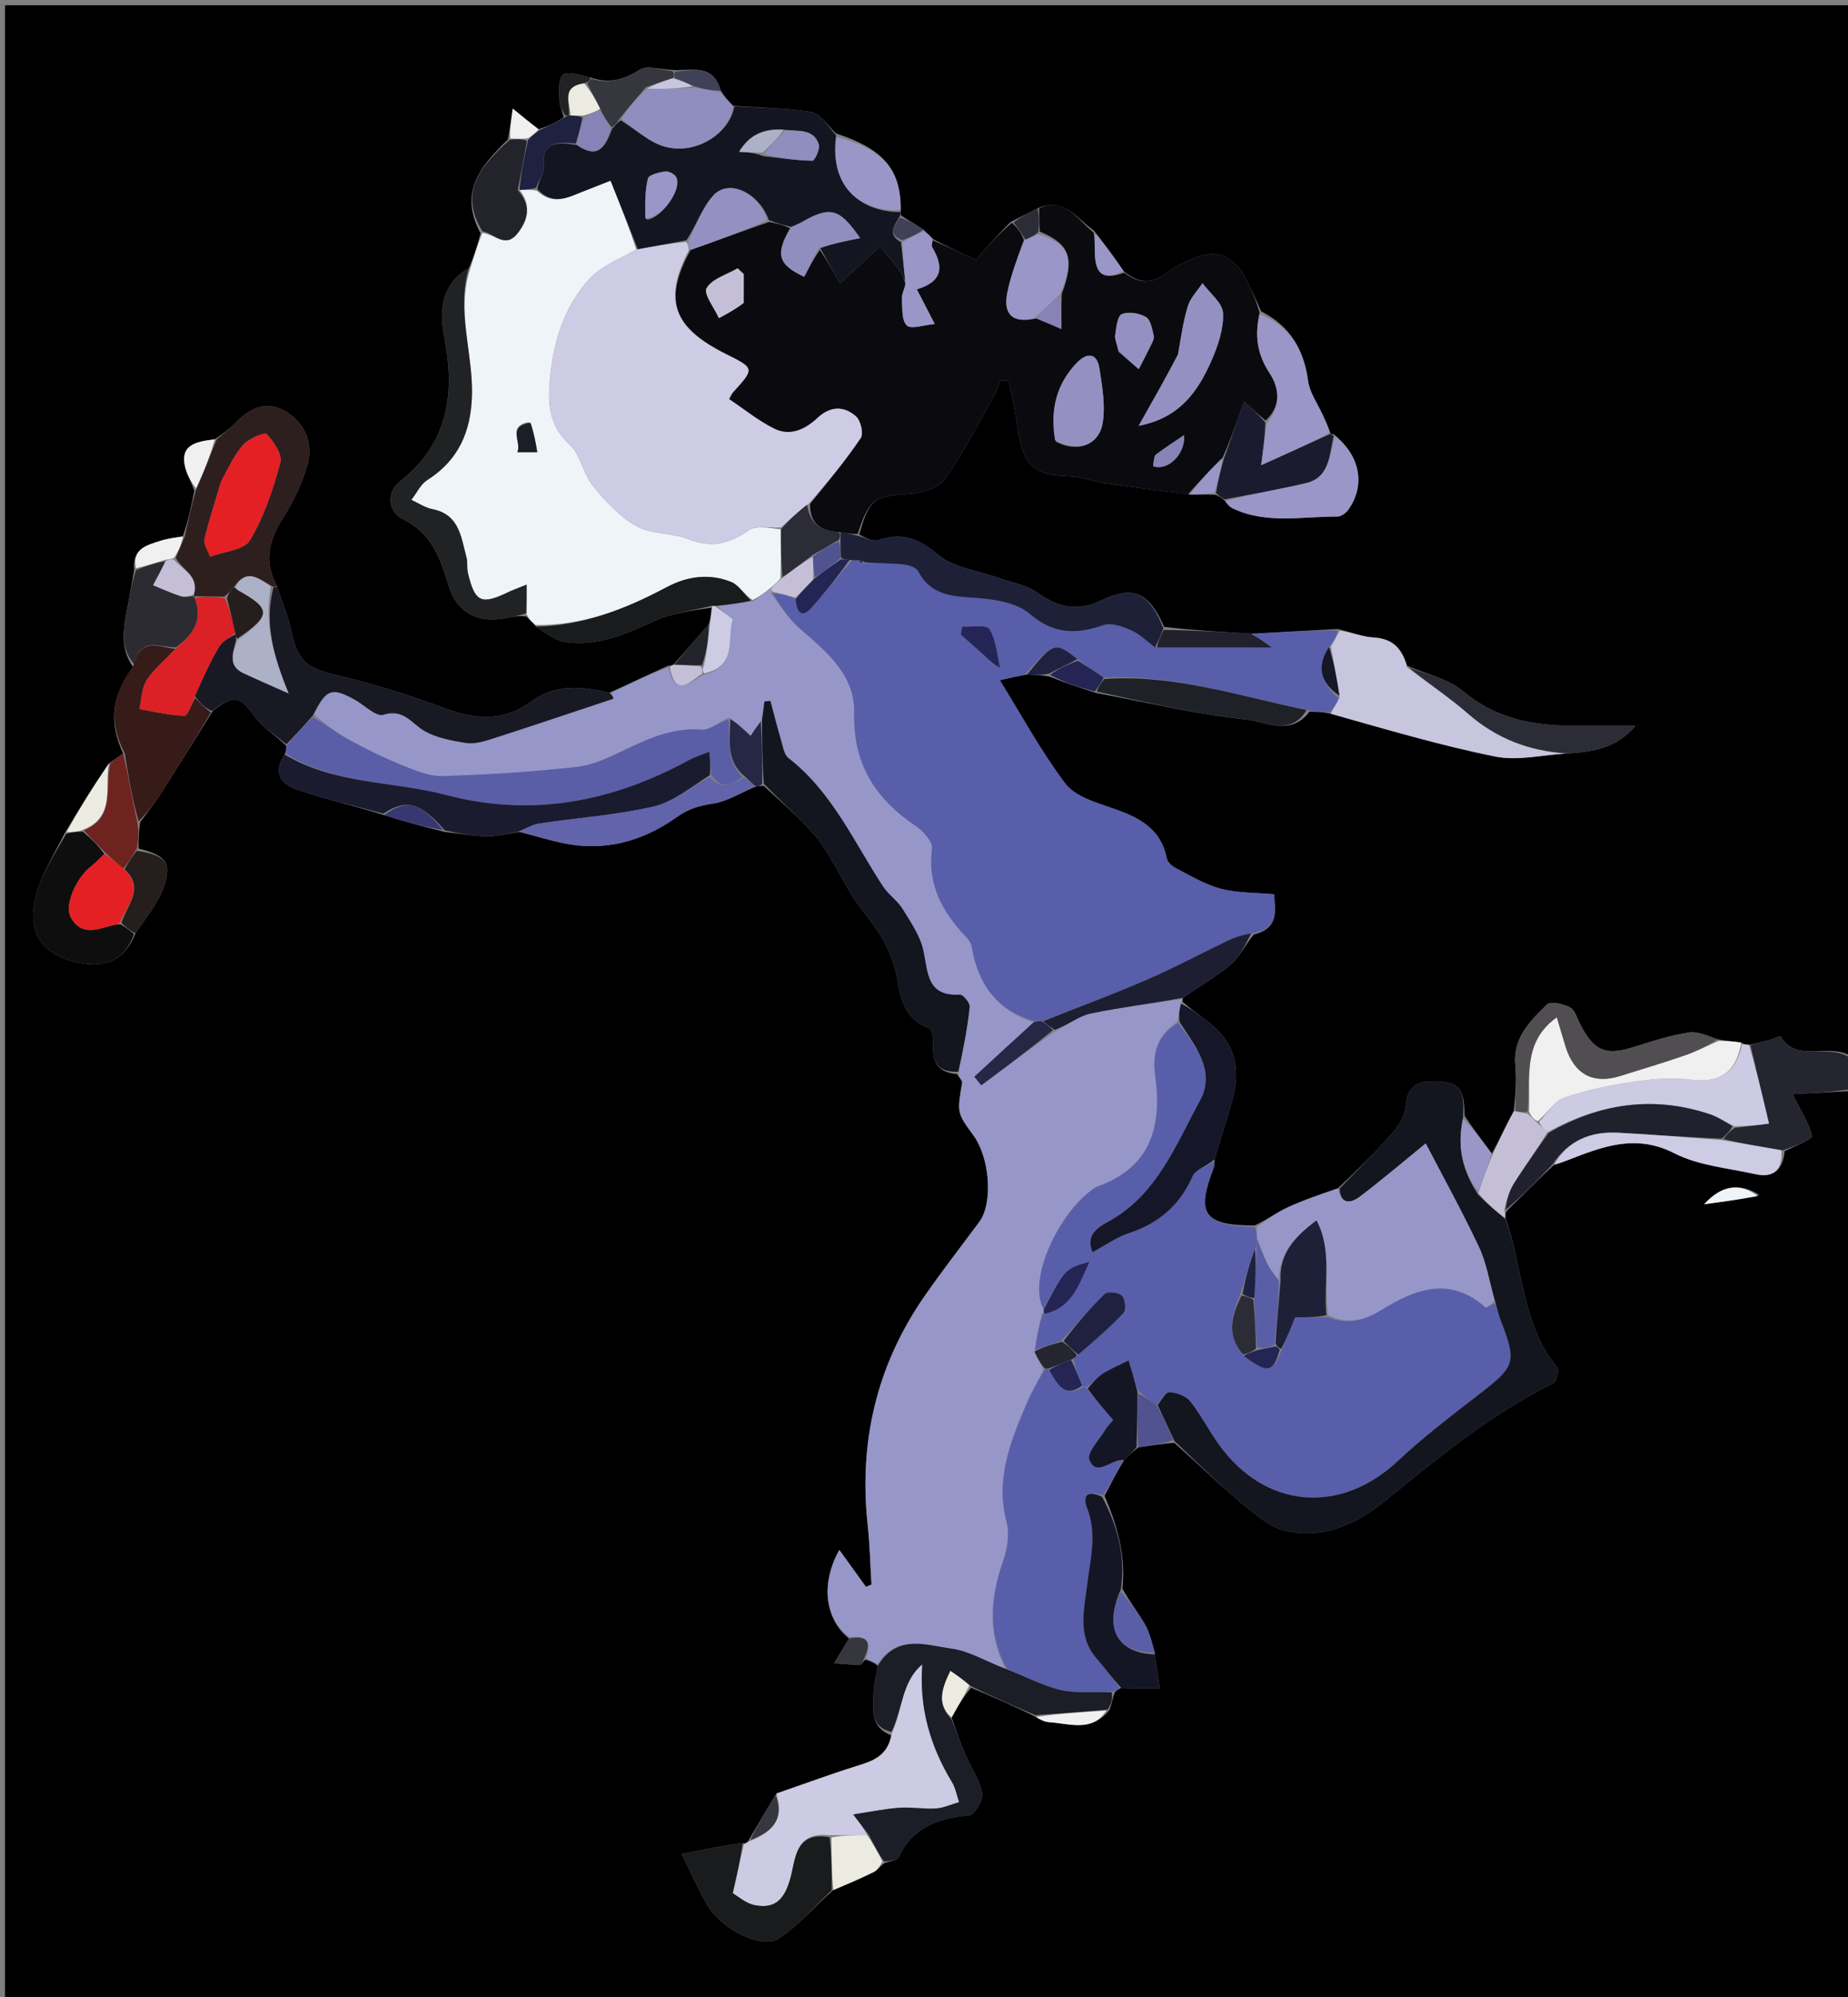 <svg version="1.1" id="Layer_1" xmlns="http://www.w3.org/2000/svg" xmlns:xlink="http://www.w3.org/1999/xlink" x="0px" y="0px"
	 width="100%" viewBox="0 0 400 432" enable-background="new 0 0 400 432" xml:space="preserve">
<rect x="0" y="0" width="400" height="432" fill="#808080" stroke="none"/>
<path fill="#000001" opacity="1" stroke="none" 
	d="
M401,236 
	C401,301.649 401,367.299 401,432.974 
	C267.719,432.974 134.438,432.974 1.078,432.974 
	C1.078,289.09 1.078,145.18 1.078,1.135 
	C134.333,1.135 267.667,1.135 401,1.13 
	C401,76.773 401,152.419 400.619,228.495 
	C395.917,225.472 388.988,230.129 385.384,224.205 
	C385.293,224.054 383.932,224.716 383.146,224.939 
	C381.732,225.34 380.305,225.695 378.58,226.034 
	C377.874,225.957 377.47,225.914 376.927,225.563 
	C375.197,225.226 373.608,225.197 371.819,224.839 
	C369.591,224.083 367.47,223.057 365.556,223.355 
	C361.693,223.958 357.895,225.135 354.156,226.34 
	C347.655,228.434 345.142,227.538 342.095,221.694 
	C341.407,220.375 340.951,218.536 339.846,217.933 
	C338.415,217.153 335.617,216.538 334.839,217.304 
	C331.256,220.834 327.46,224.425 327.988,230.315 
	C328.283,233.61 328.013,236.956 327.657,240.391 
	C325.887,243.632 324.458,246.761 322.899,249.563 
	C320.853,246.758 318.938,244.28 317.023,241.402 
	C316.85,237.799 316.928,234.387 312.474,234.032 
	C308.507,233.716 304.775,233.574 304.278,239.218 
	C304.102,241.211 302.888,243.392 301.529,244.947 
	C297.854,249.154 293.848,253.07 289.607,257.064 
	C285.736,258.391 282.163,259.606 278.75,261.171 
	C276.4,262.248 274.273,263.811 271.61,265.095 
	C259.955,265.158 259.101,262.077 262.696,252.645 
	C262.863,252.206 262.817,251.687 262.891,250.792 
	C264.09,246.617 265.327,242.871 266.435,239.089 
	C268.922,230.595 267.247,225.235 260.688,220.404 
	C259.104,219.237 257.519,218.072 255.956,216.707 
	C255.977,216.508 255.918,216.113 256.107,215.825 
	C259.692,213.272 263.313,211.272 266.399,208.644 
	C268.348,206.983 269.498,204.383 271.397,202.161 
	C277.422,200.655 275.715,196.227 275.836,193.459 
	C271.774,193.084 267.851,193.204 264.211,192.248 
	C260.766,191.344 257.585,189.375 254.362,187.727 
	C253.581,187.327 252.697,186.432 252.534,185.628 
	C251.179,178.917 246.121,176.65 240.393,174.705 
	C236.884,173.513 232.61,172.19 230.58,169.495 
	C225.317,162.506 221.106,154.726 216.41,147.156 
	C218.741,146.617 220.313,146.253 222.307,145.921 
	C224.131,146.002 225.533,146.051 227.179,146.363 
	C230.596,147.712 233.768,148.798 237.347,149.925 
	C248.43,151.963 259.048,154.55 269.817,155.657 
	C273.932,156.08 279.363,159.366 283.443,153.935 
	C285.185,154 286.526,154.033 288.06,154.403 
	C300.047,157.785 311.754,161.261 323.678,163.665 
	C328.533,164.644 333.858,163.295 339.39,162.998 
	C344.838,162.575 349.777,161.948 353.973,157.013 
	C348.599,157.013 344.155,157.071 339.713,157 
	C331.334,156.867 323.588,155.316 316.783,149.604 
	C313.547,146.888 308.893,145.862 304.542,144.036 
	C303.455,140.239 301.437,138.151 297.344,137.911 
	C294.878,137.766 292.464,136.749 289.563,136.075 
	C283.137,136.393 277.175,136.761 270.769,137.09 
	C264.223,136.691 258.121,136.332 251.975,135.618 
	C248.718,128.093 245.171,126.589 238.353,129.893 
	C233.306,132.338 229.064,131.478 224.603,128.253 
	C222.228,126.536 218.969,126.038 216.102,125.008 
	C211.689,123.423 206.411,122.864 203.071,120.022 
	C198.864,116.443 195.241,115.121 190.124,116.85 
	C188.962,117.243 187.364,116.347 185.982,115.662 
	C188.069,107.983 189.31,107.299 196.687,106.859 
	C199.365,106.699 202.977,105.694 204.379,103.772 
	C208.336,98.346 211.395,92.261 214.745,86.399 
	C215.49,85.095 215.974,83.642 216.579,82.258 
	C217.163,82.291 217.747,82.323 218.331,82.356 
	C218.884,85.099 219.577,87.823 219.965,90.59 
	C221.239,99.672 222.359,102.835 231.777,103.071 
	C234.209,103.132 236.601,104.159 239.044,104.515 
	C245.065,105.392 251.106,106.139 257.547,106.965 
	C259.595,106.97 261.234,106.948 263.159,107.045 
	C263.993,107.45 264.542,107.736 265.171,108.379 
	C265.748,109.144 266.189,109.668 266.752,109.939 
	C274.074,113.462 281.848,111.701 289.457,111.75 
	C290.263,111.755 291.333,110.989 291.843,110.27 
	C295.593,104.988 294.431,98.559 288.718,93.948 
	C288.213,93.905 288.009,93.923 287.873,93.572 
	C287.404,92.076 286.85,90.957 286.334,89.82 
	C285.213,87.349 283.478,84.956 283.127,82.376 
	C282.211,75.635 279.311,70.573 272.974,67.344 
	C271.776,64.643 270.679,62.251 269.445,59.931 
	C266.878,55.109 262.88,53.767 257.904,56.065 
	C256.118,56.889 254.234,57.675 252.728,58.891 
	C249.526,61.475 246.499,61.464 243.197,58.637 
	C241.063,55.54 239.079,52.793 236.784,49.895 
	C232.981,47.295 230.424,42.532 224.567,45.081 
	C222.507,46.067 220.792,47.031 218.713,48.035 
	C215.826,50.946 213.304,53.82 211.23,56.182 
	C207.953,54.703 204.917,53.334 201.855,51.668 
	C201.219,50.905 200.609,50.437 199.869,49.657 
	C198.175,48.517 196.611,47.69 195.026,46.613 
	C194.98,46.199 194.956,46.033 194.958,45.453 
	C194.988,36.547 191.178,32.214 180.932,28.857 
	C179.053,27.012 177.464,24.519 175.524,24.206 
	C170.079,23.328 164.489,23.35 158.673,22.895 
	C157.598,21.842 156.807,20.91 156.004,19.586 
	C154.363,13.665 149.828,15.374 145.651,15.15 
	C142.939,15.036 140.048,14.067 138.43,15.097 
	C135.028,17.263 131.818,18.178 127.781,16.758 
	C125.593,16.297 123.003,15.296 121.838,16.178 
	C120.768,16.988 121.074,19.828 121.086,21.772 
	C121.093,22.86 121.736,23.944 122.022,25.401 
	C120.258,26.55 118.563,27.329 116.56,27.959 
	C114.682,26.525 113.111,25.238 110.987,23.498 
	C110.605,26.141 110.334,28.014 109.922,30.2 
	C104.024,35.904 99.211,41.573 104.02,50.461 
	C103.278,53.223 102.553,55.596 101.485,58.014 
	C95.218,61.631 95.15,67.647 96.184,73.055 
	C98.543,85.385 97.001,95.925 86.506,104.223 
	C83.703,106.44 83.858,110.639 87.163,112.266 
	C93.409,115.34 95.307,120.702 97.095,126.645 
	C98.916,132.696 103.719,135.03 109.955,133.591 
	C111.225,133.297 112.543,133.211 113.932,133.354 
	C114.674,134.188 115.323,134.698 116.033,135.564 
	C118.188,136.946 120.197,138.57 122.393,138.885 
	C129.415,139.889 135.602,137.07 141.874,134.246 
	C145.671,132.537 150.026,132.066 154.082,131.435 
	C153.914,132.881 153.793,133.931 153.386,135.123 
	C150.719,138.099 148.338,140.933 145.712,143.838 
	C145.31,143.97 145.152,144.03 144.631,144.022 
	C140.283,145.933 136.297,147.913 131.879,149.869 
	C125.774,148.311 119.986,148.103 115.16,151.654 
	C108.869,156.284 102.806,155.654 96.019,153.125 
	C88.615,150.366 81.017,147.985 73.33,146.175 
	C66.245,144.507 64.479,143.204 62.984,136.237 
	C62.308,133.084 61.026,130.061 59.863,126.638 
	C56.968,121.139 58.347,116.624 61.31,111.942 
	C63.573,108.366 65.505,104.381 66.59,100.313 
	C67.775,95.877 66.036,91.66 62.072,89.152 
	C58.167,86.682 54.49,87.937 51.34,91.132 
	C49.956,92.535 48.383,93.753 46.499,95.026 
	C42.352,95.54 38.691,96.229 40.192,101.477 
	C40.62,102.972 41.455,104.349 42.07,106.186 
	C41.349,109.756 40.662,112.921 39.577,116.048 
	C37.658,116.337 36.096,116.54 34.625,117.022 
	C31.757,117.962 28.551,118.689 29.048,123.309 
	C28.603,125.978 28.152,128.214 27.756,130.459 
	C26.94,135.087 25.604,139.769 28.835,144.335 
	C24.103,150.388 23.574,156.498 26.665,162.996 
	C25.523,163.713 24.717,164.404 23.571,165.165 
	C20.172,170.135 17.112,175.036 13.991,180.288 
	C11.314,185.673 8.155,190.114 7.31,196.326 
	C6.441,202.714 10.019,206.164 14.959,207.706 
	C22.348,210.012 26.96,207.895 29.326,201.883 
	C31.622,198.453 34.211,195.385 35.457,191.845 
	C37.294,186.625 35.818,184.984 29.973,183.565 
	C30.007,181.432 30.029,179.726 30.325,177.829 
	C32.036,175.612 33.554,173.638 34.892,171.548 
	C38.613,165.735 42.26,159.873 46.104,153.722 
	C50.786,150.174 51.971,150.647 55.15,155.047 
	C56.876,157.436 59.677,159.048 61.968,161.346 
	C61.92,162.129 61.897,162.576 61.609,163.226 
	C58.759,167.499 61.24,169.8 64.582,170.911 
	C70.61,172.915 76.829,174.345 83.152,176.334 
	C87.522,177.735 91.709,178.816 96.265,179.958 
	C99.573,180.342 102.51,180.887 105.451,180.911 
	C107.671,180.93 109.896,180.281 112.498,179.976 
	C115.848,180.817 118.79,181.74 121.792,182.379 
	C130.847,184.306 139.16,181.986 146.447,176.784 
	C149.078,174.905 151.424,174.287 154.422,173.819 
	C157.523,173.334 160.403,171.44 163.645,170.14 
	C164.26,170.064 164.611,170.011 165.315,170.006 
	C169.576,173.964 173.93,177.53 177.268,181.875 
	C180.854,186.544 182.997,192.339 186.673,196.917 
	C190.3,201.434 193.185,205.928 194.195,211.72 
	C194.96,216.101 195.912,220.609 201.119,222.422 
	C201.803,222.66 202.087,224.976 202.007,226.297 
	C201.782,230.038 203.255,232.017 207.178,232.353 
	C207.61,233.198 208.328,233.768 208.255,234.204 
	C207.158,240.728 207.133,240.724 210.691,245.601 
	C214.301,250.549 214.956,260.31 211.967,264.336 
	C207.997,269.683 203.9,274.942 200.107,280.412 
	C189.759,295.334 185.867,311.895 187.816,329.915 
	C188.278,334.178 188.373,338.481 188.636,342.765 
	C188.238,342.938 187.841,343.111 187.443,343.285 
	C185.527,340.633 183.612,337.982 181.671,335.295 
	C177.594,342.601 178.534,350.26 183.764,354.451 
	C182.593,356.44 181.563,358.124 180.534,359.809 
	C182.422,359.94 184.31,360.12 186.199,360.148 
	C186.464,360.152 186.741,359.41 187.338,359.031 
	C188.439,359.347 189.214,359.644 189.993,360.369 
	C189.678,362.55 189.123,364.301 189.091,366.061 
	C189.027,369.539 188.15,373.49 192.909,375.398 
	C192.166,379.923 188.888,380.952 185.421,382.036 
	C179.574,383.864 173.817,385.98 167.865,388.276 
	C165.812,391.728 163.916,394.881 161.944,398.274 
	C161.578,398.676 161.288,398.836 160.768,398.708 
	C156.392,399.268 152.248,400.117 147.548,401.079 
	C149.849,405.692 151.297,409.03 153.119,412.15 
	C156.125,417.295 164.811,421.763 168.53,419.356 
	C172.815,416.582 176.228,412.462 180.372,408.861 
	C183.531,407.529 186.37,406.327 189.126,404.957 
	C189.927,404.558 190.487,403.677 191.515,402.993 
	C192.767,402.59 194.168,402.449 194.477,401.794 
	C197.556,395.257 203.076,393.306 209.756,392.695 
	C210.912,392.589 212.872,389.363 212.593,387.945 
	C212.006,384.961 210.121,382.247 208.883,379.373 
	C207.824,376.916 206.923,374.391 205.982,371.532 
	C207.302,369.094 208.592,367.022 210.203,365.094 
	C215.049,367.169 219.576,369.099 224.213,371.417 
	C225.242,372.062 226.15,372.489 227.082,372.55 
	C231.566,372.848 236.401,374.785 240.179,369.818 
	C240.658,368.454 240.855,367.302 241.312,366.035 
	C241.822,365.644 242.071,365.367 242.695,365.145 
	C245.731,365.213 248.394,365.227 251.056,365.242 
	C250.707,362.952 250.358,360.661 250.009,358.371 
	C249.984,358.21 249.957,358.049 249.957,357.495 
	C249.297,355.217 248.846,353.198 247.869,351.479 
	C246.416,348.923 244.59,346.58 242.942,343.682 
	C243.709,336.33 241.795,329.999 239.082,323.569 
	C240.504,320.846 241.76,318.425 243.29,315.872 
	C244.375,314.857 245.187,313.973 246.404,313.096 
	C249.168,312.712 251.526,312.321 254.166,312.118 
	C261.008,318.107 267.184,324.456 274.307,329.455 
	C277.389,331.619 282.625,332.076 286.52,331.354 
	C290.901,330.543 295.403,328.184 298.926,325.349 
	C310.797,315.798 322.431,305.995 336.234,299.197 
	C336.937,298.851 337.516,296.372 337.044,295.798 
	C329.361,286.457 329.69,274.37 325.828,263.452 
	C325.817,262.786 325.825,262.405 326.169,261.919 
	C329.678,258.515 332.851,255.216 336.408,251.945 
	C337.679,251.623 338.565,251.268 339.455,250.923 
	C346.944,248.019 354.08,245.221 362.435,249.489 
	C367.685,252.171 374.067,252.688 379.979,254.001 
	C383.937,254.88 385.902,253.01 386.302,249.001 
	C388.626,247.892 392.356,246.397 392.214,245.761 
	C391.59,242.947 389.854,240.379 388.004,236.694 
	C392.62,236.447 396.81,236.224 401,236 
M380.808,258.505 
	C376.663,255.827 372.677,256.302 368.856,260.517 
	C373.057,259.944 376.588,259.462 380.808,258.505 
z"/>
<path fill="#25252F" opacity="1" stroke="none" 
	d="
M401,235.562 
	C396.81,236.224 392.62,236.447 388.004,236.694 
	C389.854,240.379 391.59,242.947 392.214,245.761 
	C392.356,246.397 388.626,247.892 385.948,248.846 
	C381.143,248.038 377.069,247.376 373.04,246.408 
	C373.763,245.386 374.439,244.668 375.531,243.971 
	C378.533,243.644 381.12,243.297 382.894,243.059 
	C381.472,237.037 380.178,231.553 378.884,226.069 
	C380.305,225.695 381.732,225.34 383.146,224.939 
	C383.932,224.716 385.293,224.054 385.384,224.205 
	C388.988,230.129 395.917,225.472 400.619,228.962 
	C401,231.042 401,233.083 401,235.562 
z"/>
<path fill="#9796C9" opacity="1" stroke="none" 
	d="
M183.907,354.146 
	C178.534,350.26 177.594,342.601 181.671,335.295 
	C183.612,337.982 185.527,340.633 187.443,343.285 
	C187.841,343.111 188.238,342.938 188.636,342.765 
	C188.373,338.481 188.278,334.178 187.816,329.915 
	C185.867,311.895 189.759,295.334 200.107,280.412 
	C203.9,274.942 207.997,269.683 211.967,264.336 
	C214.956,260.31 214.301,250.549 210.691,245.601 
	C207.133,240.724 207.158,240.728 208.255,234.204 
	C208.328,233.768 207.61,233.198 207.494,232.178 
	C208.488,227.058 209.377,222.463 209.884,217.827 
	C209.976,216.986 208.457,215.131 207.765,215.172 
	C200.666,215.585 200.874,210.565 199.887,205.751 
	C199.226,202.533 197.144,199.537 195.37,196.642 
	C194.268,194.843 192.318,193.573 191.153,191.8 
	C184.825,182.176 180.147,171.365 170.68,164.01 
	C169.69,163.241 169.441,161.415 169.029,160.026 
	C168.204,157.246 167.504,154.429 166.753,151.627 
	C166.323,151.668 165.893,151.709 165.464,151.749 
	C165.29,153.131 165.116,154.512 164.657,156.099 
	C163.733,157.28 163.095,158.255 162.478,159.195 
	C160.695,157.532 159.401,156.324 157.755,155.223 
	C155.534,156.224 153.595,157.994 151.808,157.851 
	C145.829,157.375 140.792,159.586 135.642,162.027 
	C132.227,163.646 128.639,165.481 124.979,165.894 
	C115.295,166.988 105.537,167.592 95.794,167.883 
	C92.869,167.971 89.789,166.652 86.968,165.511 
	C83.031,163.917 79.19,162.032 75.461,159.992 
	C72.815,158.545 70.423,156.637 67.975,154.58 
	C70.606,149.028 71.769,148.623 76.687,151.297 
	C78.829,152.461 81.378,155.112 82.975,154.616 
	C87.374,153.249 89.009,156.439 91.822,158.092 
	C94.429,159.623 97.702,160.199 100.762,160.707 
	C102.459,160.988 104.398,160.506 106.096,159.96 
	C115.022,157.092 123.906,154.093 132.804,151.14 
	C132.64,150.725 132.476,150.309 132.312,149.893 
	C136.297,147.913 140.283,145.933 144.637,144.416 
	C146.383,151.2 149.413,147.278 152.38,145.968 
	C159.731,144.156 157.295,138.029 158.603,133.948 
	C157.204,132.885 156.088,132.037 155.394,131.113 
	C158.172,130.728 160.528,130.42 163.2,129.978 
	C164.675,128.902 165.834,127.96 166.991,127.285 
	C166.995,127.731 167.001,127.909 166.903,128.366 
	C168.928,131.143 170.787,133.955 173.242,136.078 
	C178.978,141.038 185.095,146.038 184.893,154.261 
	C184.622,165.293 189.508,172.831 198.254,178.707 
	C199.859,179.785 201.936,182.108 201.742,183.587 
	C200.711,191.452 204.02,197.336 209.123,202.683 
	C209.677,203.264 210.207,204.061 210.333,204.826 
	C211.677,212.94 215.845,218.611 223.725,221.144 
	C219.271,225.208 215.081,229.065 210.892,232.921 
	C211.395,233.541 211.899,234.16 212.402,234.78 
	C217.616,230.895 222.829,227.01 228.42,223.075 
	C231.205,221.728 233.48,219.8 236.046,219.26 
	C242.601,217.881 249.285,217.121 255.918,216.113 
	C255.918,216.113 255.977,216.508 255.652,216.917 
	C255.231,218.544 255.136,219.763 254.722,221.126 
	C250.259,224.062 249.426,228.211 250.05,232.722 
	C251.568,243.699 249.119,252.504 237.606,256.658 
	C237.297,256.769 237.004,256.947 236.73,257.133 
	C229.359,262.169 222.359,276.59 225.893,283.293 
	C225.936,283.515 225.884,283.963 225.561,284.038 
	C224.827,286.752 224.416,289.391 223.923,292.372 
	C224.545,293.856 225.251,294.997 225.814,296.449 
	C224.546,298.969 223.287,301.122 222.318,303.398 
	C218.816,311.621 215.398,319.791 217.864,329.176 
	C218.541,331.756 218.08,334.98 217.172,337.569 
	C214.366,345.567 213.673,353.322 217.614,360.985 
	C213.501,359.47 209.868,357.181 205.994,356.649 
	C200.497,355.894 194.165,353.406 189.989,359.942 
	C189.214,359.644 188.439,359.347 187.417,358.674 
	C188.955,354.658 187.194,353.802 183.907,354.146 
z"/>
<path fill="#585EAA" opacity="1" stroke="none" 
	d="
M223.989,220.938 
	C215.845,218.611 211.677,212.94 210.333,204.826 
	C210.207,204.061 209.677,203.264 209.123,202.683 
	C204.02,197.336 200.711,191.452 201.742,183.587 
	C201.936,182.108 199.859,179.785 198.254,178.707 
	C189.508,172.831 184.622,165.293 184.893,154.261 
	C185.095,146.038 178.978,141.038 173.242,136.078 
	C170.787,133.955 168.928,131.143 167.289,128.352 
	C169.254,128.465 170.728,128.87 172.198,129.612 
	C172.523,132.809 173.656,133.776 175.83,131.279 
	C178.709,127.974 181.449,124.548 184.493,121.19 
	C184.737,121.207 185.226,121.226 185.226,121.226 
	C185.226,121.226 185.713,121.185 185.88,121.363 
	C186.318,121.754 186.625,121.83 187.419,121.835 
	C190.37,121.938 192.883,121.823 195.358,122.076 
	C196.545,122.197 198.26,122.7 198.713,123.566 
	C201.408,128.723 205.917,129.003 210.986,129.332 
	C215.052,129.596 219.952,130.306 222.827,132.759 
	C228.072,137.234 232.923,137.284 238.847,135.234 
	C240.546,134.646 243.022,135.537 244.871,136.359 
	C246.76,137.198 248.316,138.785 250.485,140.059 
	C258.71,140.072 266.468,140.072 275.282,140.072 
	C273.251,138.603 272.232,137.865 271.213,137.128 
	C277.175,136.761 283.137,136.393 289.495,136.372 
	C289.282,137.767 288.674,138.815 287.677,139.954 
	C284.644,144.5 286.144,147.971 289.894,151.256 
	C289.235,152.42 288.551,153.243 287.867,154.066 
	C286.526,154.033 285.185,154 283.205,153.633 
	C268.151,150.562 254.029,145.832 238.894,146.599 
	C236.916,145.184 235.099,144.051 233.168,142.566 
	C228.354,138.771 228.067,138.866 221.885,145.889 
	C220.313,146.253 218.741,146.617 216.41,147.156 
	C221.106,154.726 225.317,162.506 230.58,169.495 
	C232.61,172.19 236.884,173.513 240.393,174.705 
	C246.121,176.65 251.179,178.917 252.534,185.628 
	C252.697,186.432 253.581,187.327 254.362,187.727 
	C257.585,189.375 260.766,191.344 264.211,192.248 
	C267.851,193.204 271.774,193.084 275.836,193.459 
	C275.715,196.227 277.422,200.655 271.229,201.87 
	C269.087,202.21 267.447,202.681 265.928,203.405 
	C259.985,206.24 254.173,209.371 248.137,211.984 
	C240.775,215.171 233.236,217.948 225.476,220.912 
	C224.783,220.927 224.386,220.932 223.989,220.938 
M214.961,143.645 
	C215.468,143.924 215.975,144.202 216.482,144.481 
	C215.795,141.637 215.614,138.49 214.179,136.094 
	C213.579,135.092 210.317,135.684 208.265,135.552 
	C208.17,136.133 208.074,136.715 207.979,137.296 
	C210.167,139.219 212.356,141.142 214.961,143.645 
z"/>
<path fill="#0B0B0F" opacity="1" stroke="none" 
	d="
M201.88,51.964 
	C204.917,53.334 207.953,54.703 211.23,56.182 
	C213.304,53.82 215.826,50.946 219.015,48.171 
	C220.44,49.458 221.197,50.649 221.632,52.01 
	C220.205,55.836 218.845,59.437 218.063,63.159 
	C217.075,67.855 219.005,70.07 224.342,68.895 
	C226.381,69.714 228.059,70.45 229.732,71.181 
	C229.728,68.774 229.728,66.372 229.824,63.599 
	C232.715,55.812 231.554,52.782 225.032,50.083 
	C224.992,48.151 224.952,46.606 224.913,45.06 
	C230.424,42.532 232.981,47.295 236.737,50.329 
	C236.998,52.38 236.928,53.852 237.007,55.316 
	C237.234,59.527 239.059,60.567 243.346,58.986 
	C246.499,61.464 249.526,61.475 252.728,58.891 
	C254.234,57.675 256.118,56.889 257.904,56.065 
	C262.88,53.767 266.878,55.109 269.445,59.931 
	C270.679,62.251 271.776,64.643 272.639,67.612 
	C271.486,72.741 272.185,76.75 274.836,80.773 
	C276.923,83.94 277.353,87.844 273.941,90.979 
	C272.365,89.677 271.101,88.525 269.29,86.874 
	C267.674,91.44 266.317,95.276 264.6,99.075 
	C261.873,101.671 259.506,104.304 257.138,106.938 
	C251.106,106.139 245.065,105.392 239.044,104.515 
	C236.601,104.159 234.209,103.132 231.777,103.071 
	C222.359,102.835 221.239,99.672 219.965,90.59 
	C219.577,87.823 218.884,85.099 218.331,82.356 
	C217.747,82.323 217.163,82.291 216.579,82.258 
	C215.974,83.642 215.49,85.095 214.745,86.399 
	C211.395,92.261 208.336,98.346 204.379,103.772 
	C202.977,105.694 199.365,106.699 196.687,106.859 
	C189.31,107.299 188.069,107.983 185.667,115.507 
	C184.212,115.533 183.087,115.333 181.582,115.099 
	C177.396,114.922 175.257,113.041 175.347,109.009 
	C179.251,104.192 183.011,99.633 186.3,94.756 
	C186.944,93.801 186.307,91.012 185.315,90.112 
	C182.757,87.79 179.763,87.8 177.045,90.333 
	C174.351,92.842 171.119,94.469 167.625,92.751 
	C164.171,91.053 161.116,88.544 157.806,86.338 
	C158.193,85.663 158.362,85.193 158.673,84.851 
	C163.358,79.693 163.362,79.697 157.147,76.598 
	C145.646,70.863 143.509,64.9 149.487,54.072 
	C155.287,52.02 160.693,50.016 166.479,48.01 
	C168.306,48.362 169.753,48.716 171.029,49.399 
	C167.771,55.051 168.428,57.235 174.069,59.883 
	C175.076,57.933 176.089,55.972 177.46,54.062 
	C179.187,56.581 180.555,59.049 181.816,61.324 
	C183.108,60.125 184.545,58.785 185.99,57.453 
	C187.482,56.078 188.98,54.712 190.476,53.341 
	C191.876,55.024 193.328,56.667 194.653,58.407 
	C195.232,59.168 195.551,60.127 195.986,61.411 
	C195.709,62.751 195.159,63.693 195.217,64.597 
	C195.345,66.616 195.125,69.303 196.289,70.408 
	C197.234,71.305 199.99,70.292 202.325,70.093 
	C200.821,67.181 199.731,65.071 198.451,62.591 
	C204.228,60.862 204.198,57.543 201.768,53.474 
	C201.556,53.119 201.831,52.474 201.88,51.964 
M254.942,77.089 
	C252.238,81.88 249.535,86.671 246.462,92.118 
	C255.383,90.406 259.318,84.631 262.208,78.049 
	C263.625,74.824 264.886,71.151 264.73,67.749 
	C264.628,65.524 261.857,63.421 260.282,61.263 
	C259.194,62.906 257.676,64.415 257.113,66.221 
	C256.101,69.469 255.662,72.895 254.942,77.089 
M228.577,95.578 
	C233.331,98 237.99,96.315 238.723,91.227 
	C239.26,87.499 238.562,83.521 237.975,79.723 
	C237.425,76.166 235.179,76.308 233.092,78.47 
	C228.682,83.038 227.245,88.617 228.577,95.578 
M242.088,76.088 
	C243.554,77.344 245.019,78.6 246.485,79.855 
	C247.328,78.208 248.202,76.575 249.001,74.906 
	C249.346,74.185 249.877,73.313 249.725,72.646 
	C249.393,71.192 249.055,69.176 248.027,68.578 
	C246.583,67.737 244.231,67.342 242.804,67.973 
	C241.833,68.402 241.621,70.889 241.384,72.501 
	C241.254,73.384 241.778,74.363 242.088,76.088 
M160.984,65.114 
	C160.984,63.178 160.984,61.243 160.984,59.308 
	C160.54,58.887 160.096,58.467 159.652,58.047 
	C157.309,59.417 154.129,60.298 152.935,62.34 
	C152.221,63.562 154.615,66.6 155.612,68.822 
	C157.398,67.873 159.184,66.924 160.984,65.114 
M249.895,98.63 
	C249.803,99.406 249.49,100.805 249.653,100.863 
	C252.602,101.912 256.551,98.5 256.312,94.125 
	C254.059,95.618 252.227,96.831 249.895,98.63 
z"/>
<path fill="#585EAA" opacity="1" stroke="none" 
	d="
M224.006,292.03 
	C224.416,289.391 224.827,286.752 225.766,284.289 
	C232.031,282.9 233.468,278.04 235.801,272.951 
	C230.526,274.459 230.526,274.459 225.85,283.072 
	C222.359,276.59 229.359,262.169 236.73,257.133 
	C237.004,256.947 237.297,256.769 237.606,256.658 
	C249.119,252.504 251.568,243.699 250.05,232.722 
	C249.426,228.211 250.259,224.062 255.035,221.273 
	C258.831,226.455 263.189,231.784 259.757,238.062 
	C254.464,247.747 250.43,258.545 239.809,264.325 
	C237.578,265.539 234.945,267.22 236.471,270.884 
	C239.318,269.354 241.632,267.654 244.223,266.807 
	C250.725,264.684 255.321,260.808 258.118,254.463 
	C258.776,252.969 261.238,252.27 262.87,251.206 
	C262.817,251.687 262.863,252.206 262.696,252.645 
	C259.101,262.077 259.955,265.158 271.597,265.427 
	C272.039,266.486 272.059,267.151 272.052,268.19 
	C272.01,269.062 271.996,269.559 271.642,270.188 
	C270.409,273.483 269.515,276.645 268.406,280.089 
	C266.465,284.718 265.516,289.011 269.203,293.316 
	C274.415,297.198 275.546,296.993 277.394,292.056 
	C278.682,289.266 279.669,286.654 280.307,284.967 
	C283.037,284.967 285.081,284.967 287.515,284.973 
	C292.016,286.757 295.673,285.424 299.169,283.267 
	C306.55,278.713 313.929,276.083 321.566,282.815 
	C321.75,282.978 322.847,282.104 323.692,282.037 
	C324.184,283.459 324.421,284.591 324.834,285.654 
	C328.361,294.726 328.02,295.551 320.111,301.661 
	C314.118,306.292 308.056,310.902 302.544,316.075 
	C290.16,327.696 273.959,326.445 263.924,312.644 
	C261.689,309.571 259.969,306.111 257.61,303.149 
	C256.682,301.984 254.676,301.266 253.118,301.186 
	C252.316,301.144 251.419,302.95 250.282,303.886 
	C248.791,302.909 247.585,301.967 246.243,300.636 
	C245.498,298.269 244.888,296.291 244.278,294.313 
	C242.458,295.216 240.559,295.994 238.842,297.064 
	C237.596,297.839 236.591,299 235.321,299.991 
	C234.952,299.995 234.741,299.996 234.232,299.733 
	C233.331,297.663 232.728,295.859 232.336,293.955 
	C232.81,293.662 232.979,293.406 233.396,293.026 
	C236.927,290.007 240.24,287.168 243.199,283.998 
	C243.802,283.351 243.546,280.986 242.83,280.28 
	C242.108,279.567 239.728,279.321 239.102,279.929 
	C235.859,283.082 232.945,286.573 229.602,290.106 
	C227.528,290.853 225.767,291.441 224.006,292.03 
z"/>
<path fill="#EFF4F8" opacity="1" stroke="none" 
	d="
M166.993,127.017 
	C165.834,127.96 164.675,128.902 162.883,129.804 
	C160.944,128.439 159.871,126.534 158.289,125.9 
	C153.528,123.992 148.767,124.633 144.232,127.053 
	C135.393,131.77 126.212,135.331 115.973,135.207 
	C115.323,134.698 114.674,134.188 114.006,132.929 
	C113.987,130.468 113.987,128.757 113.987,126.469 
	C112.076,127.245 111.031,127.604 110.044,128.081 
	C104.164,130.923 102.811,130.317 101.283,123.967 
	C101.015,122.855 101.251,121.616 100.955,120.517 
	C99.785,116.174 99.42,111.274 93.576,110.136 
	C91.994,109.828 90.547,108.821 89.039,108.135 
	C90.175,106.678 91.026,104.771 92.496,103.84 
	C99.285,99.538 101.941,93.305 102.153,85.532 
	C102.404,76.335 98.714,67.19 101.829,57.969 
	C102.553,55.596 103.278,53.223 104.392,50.398 
	C107.183,50.633 109.398,53.885 112.091,50.396 
	C114.5,47.276 114.889,44.216 112.452,41.085 
	C113.898,41.013 114.953,40.995 116.243,41.278 
	C119.709,44.541 122.886,42.723 126.07,41.471 
	C128.499,40.516 130.929,39.567 132.162,39.085 
	C134.363,44.609 136.227,49.29 137.711,53.985 
	C134.045,56.059 130.134,57.545 127.604,60.299 
	C122.322,66.048 119.929,73.403 119.126,81.093 
	C118.558,86.527 118.461,91.833 123.306,96.206 
	C125.685,98.354 126.189,102.456 128.303,105.054 
	C130.992,108.36 134.058,111.743 137.697,113.778 
	C140.991,115.619 145.45,115.239 149.075,116.656 
	C153.987,118.578 157.852,117.673 162.044,114.732 
	C163.71,113.563 166.684,114.259 169.034,114.513 
	C169.028,118.24 169.051,121.56 168.924,125.145 
	C168.181,125.946 167.587,126.481 166.993,127.017 
M114.425,91.312 
	C109.663,92.233 112.982,95.576 111.985,97.822 
	C113.561,97.822 114.632,97.822 116.297,97.822 
	C115.906,95.531 115.567,93.546 114.425,91.312 
z"/>
<path fill="#585EAA" opacity="1" stroke="none" 
	d="
M234.53,299.998 
	C234.741,299.996 234.952,299.995 235.275,300.388 
	C237.224,302.894 239.062,305.004 240.963,307.187 
	C240.334,307.944 239.72,308.516 239.307,309.209 
	C237.996,311.407 235.208,314.261 235.797,315.757 
	C237.356,319.723 240.518,315.481 243.017,316.003 
	C241.76,318.425 240.504,320.846 238.722,323.5 
	C235.211,322.211 234.316,323.707 235.3,326.218 
	C237.539,331.933 235.959,337.403 235.28,343.095 
	C234.661,348.276 233.175,353.947 237.311,358.711 
	C239.082,360.75 240.657,362.959 242.321,365.09 
	C242.071,365.367 241.822,365.644 240.896,365.971 
	C236.633,365.923 232.912,366.389 229.495,365.578 
	C225.52,364.635 221.81,362.572 217.986,360.995 
	C213.673,353.322 214.366,345.567 217.172,337.569 
	C218.08,334.98 218.541,331.756 217.864,329.176 
	C215.398,319.791 218.816,311.621 222.318,303.398 
	C223.287,301.122 224.546,298.969 226.054,296.401 
	C226.437,296.043 226.927,296.066 227.082,296.376 
	C228.91,299.459 230.424,302.583 234.53,299.998 
z"/>
<path fill="#13151F" opacity="1" stroke="none" 
	d="
M250.566,303.921 
	C251.419,302.95 252.316,301.144 253.118,301.186 
	C254.676,301.266 256.682,301.984 257.61,303.149 
	C259.969,306.111 261.689,309.571 263.924,312.644 
	C273.959,326.445 290.16,327.696 302.544,316.075 
	C308.056,310.902 314.118,306.292 320.111,301.661 
	C328.02,295.551 328.361,294.726 324.834,285.654 
	C324.421,284.591 324.184,283.459 323.652,281.62 
	C322.359,277.142 321.743,273.184 320.103,269.71 
	C316.409,261.886 312.208,254.301 308.591,247.345 
	C304.419,250.746 299.483,254.959 294.322,258.876 
	C292.469,260.282 290.189,260.703 289.973,257.101 
	C293.848,253.07 297.854,249.154 301.529,244.947 
	C302.888,243.392 304.102,241.211 304.278,239.218 
	C304.775,233.574 308.507,233.716 312.474,234.032 
	C316.928,234.387 316.85,237.799 316.682,241.653 
	C315.326,248.075 316.557,253.337 319.959,258.461 
	C321.946,260.45 323.897,262.094 325.848,263.738 
	C329.69,274.37 329.361,286.457 337.044,295.798 
	C337.516,296.372 336.937,298.851 336.234,299.197 
	C322.431,305.995 310.797,315.798 298.926,325.349 
	C295.403,328.184 290.901,330.543 286.52,331.354 
	C282.625,332.076 277.389,331.619 274.307,329.455 
	C267.184,324.456 261.008,318.107 254.21,311.738 
	C252.836,308.754 251.701,306.338 250.566,303.921 
z"/>
<path fill="#131521" opacity="1" stroke="none" 
	d="
M138.092,53.971 
	C136.227,49.29 134.363,44.609 132.162,39.085 
	C130.929,39.567 128.499,40.516 126.07,41.471 
	C122.886,42.723 119.709,44.541 116.287,40.899 
	C116.663,38.856 117.822,37.435 117.696,36.139 
	C117.122,30.259 120.958,30.842 124.85,31.348 
	C129.5,34.571 131.064,31.725 132.466,27.911 
	C133.157,27.131 133.601,26.505 134.353,26.038 
	C137.661,28.073 140.439,30.695 143.709,31.67 
	C150.391,33.663 157.925,29.022 158.956,23.017 
	C164.489,23.35 170.079,23.328 175.524,24.206 
	C177.464,24.519 179.053,27.012 180.953,29.284 
	C179.384,41.178 187.22,45.948 194.932,45.868 
	C194.956,46.033 194.98,46.199 194.755,46.809 
	C193.469,48.945 192.044,50.674 195.004,52.375 
	C195.365,55.503 195.677,58.25 195.989,60.996 
	C195.551,60.127 195.232,59.168 194.653,58.407 
	C193.328,56.667 191.876,55.024 190.476,53.341 
	C188.98,54.712 187.482,56.078 185.99,57.453 
	C184.545,58.785 183.108,60.125 181.816,61.324 
	C180.555,59.049 179.187,56.581 177.549,53.702 
	C180.182,52.709 183.084,52.126 186.181,51.503 
	C181.604,44.959 179.719,44.523 173.389,48.131 
	C172.704,48.521 171.932,48.761 171.2,49.07 
	C169.753,48.716 168.306,48.362 166.437,47.63 
	C164.265,41.644 157.744,38.627 154.413,42.275 
	C151.987,44.932 150.747,48.674 148.585,51.969 
	C144.825,52.662 141.458,53.316 138.092,53.971 
M165.269,33.8 
	C168.793,34.183 172.315,34.714 175.845,34.774 
	C176.327,34.783 177.549,32.217 177.227,31.238 
	C176.074,27.728 172.725,28.46 169.179,28.014 
	C165.32,27.845 162.229,29.113 159.988,32.841 
	C161.853,32.953 163.334,33.043 165.269,33.8 
M139.978,47.528 
	C143.266,47.24 147.778,40.808 146.339,38.28 
	C145.961,37.615 144.706,36.983 143.963,37.091 
	C142.624,37.287 140.442,37.823 140.245,38.621 
	C139.574,41.333 139.616,44.22 139.978,47.528 
z"/>
<path fill="#9796C9" opacity="1" stroke="none" 
	d="
M289.607,257.064 
	C290.189,260.703 292.469,260.282 294.322,258.876 
	C299.483,254.959 304.419,250.746 308.591,247.345 
	C312.208,254.301 316.409,261.886 320.103,269.71 
	C321.743,273.184 322.359,277.142 323.479,281.297 
	C322.847,282.104 321.75,282.978 321.566,282.815 
	C313.929,276.083 306.55,278.713 299.169,283.267 
	C295.673,285.424 292.016,286.757 287.486,284.509 
	C286.425,277.483 288.444,270.626 284.954,264.011 
	C280.397,267.446 276.865,271.052 276.79,276.963 
	C275.599,275.565 274.702,274.254 274.037,272.834 
	C273.277,271.212 272.723,269.493 272.079,267.816 
	C272.059,267.151 272.039,266.486 272.033,265.489 
	C274.273,263.811 276.4,262.248 278.75,261.171 
	C282.163,259.606 285.736,258.391 289.607,257.064 
z"/>
<path fill="#CDCAE3" opacity="1" stroke="none" 
	d="
M168.022,387.976 
	C173.817,385.98 179.574,383.864 185.421,382.036 
	C188.888,380.952 192.166,379.923 193.017,375.026 
	C195.427,369.684 195.115,363.814 199.636,360.026 
	C198.917,369.415 201.339,377.745 206.066,385.532 
	C206.841,386.81 207.102,388.4 207.601,389.846 
	C205.926,390.327 204.271,391.109 202.572,391.219 
	C199.937,391.39 197.256,390.877 194.625,391.069 
	C191.439,391.301 188.285,391.966 184.675,392.51 
	C186.182,394.488 187.12,395.718 187.668,396.971 
	C184.829,397.005 182.378,397.017 179.522,397.002 
	C172.201,396.114 172.204,402.007 171.174,405.939 
	C169.986,410.472 168.104,413.102 163.317,412.119 
	C161.386,411.722 159.692,410.176 158.601,409.557 
	C159.475,405.708 160.237,402.352 160.999,398.996 
	C161.288,398.836 161.578,398.676 162.318,398.275 
	C167.982,396.02 169.622,392.88 168.022,387.976 
z"/>
<path fill="#191924" opacity="1" stroke="none" 
	d="
M131.879,149.869 
	C132.476,150.309 132.64,150.725 132.804,151.14 
	C123.906,154.093 115.022,157.092 106.096,159.96 
	C104.398,160.506 102.459,160.988 100.762,160.707 
	C97.702,160.199 94.429,159.623 91.822,158.092 
	C89.009,156.439 87.374,153.249 82.975,154.616 
	C81.378,155.112 78.829,152.461 76.687,151.297 
	C71.769,148.623 70.606,149.028 67.714,154.787 
	C65.593,157.236 63.793,159.123 61.993,161.01 
	C59.677,159.048 56.876,157.436 55.15,155.047 
	C51.971,150.647 50.786,150.174 45.833,153.809 
	C44.335,153.123 43.276,152.04 42.169,150.608 
	C43.858,146.8 45.45,143.256 47.41,139.929 
	C48.156,138.66 49.745,137.887 50.98,137.215 
	C51.032,137.76 51.053,137.978 51.055,138.564 
	C50.288,141.484 49.414,144.098 52.687,145.624 
	C55.652,147.005 58.657,148.3 62.47,150.002 
	C59.286,142.27 57.12,134.88 59.214,127.007 
	C59.661,126.993 59.84,126.986 60.019,126.979 
	C61.026,130.061 62.308,133.084 62.984,136.237 
	C64.479,143.204 66.245,144.507 73.33,146.175 
	C81.017,147.985 88.615,150.366 96.019,153.125 
	C102.806,155.654 108.869,156.284 115.16,151.654 
	C119.986,148.103 125.774,148.311 131.879,149.869 
z"/>
<path fill="#1B1D27" opacity="1" stroke="none" 
	d="
M188.057,396.948 
	C187.12,395.718 186.182,394.488 184.675,392.51 
	C188.285,391.966 191.439,391.301 194.625,391.069 
	C197.256,390.877 199.937,391.39 202.572,391.219 
	C204.271,391.109 205.926,390.327 207.601,389.846 
	C207.102,388.4 206.841,386.81 206.066,385.532 
	C201.339,377.745 198.917,369.415 199.636,360.026 
	C195.115,363.814 195.427,369.684 192.949,374.657 
	C188.15,373.49 189.027,369.539 189.091,366.061 
	C189.123,364.301 189.678,362.55 189.993,360.369 
	C194.165,353.406 200.497,355.894 205.994,356.649 
	C209.868,357.181 213.501,359.47 217.614,360.985 
	C221.81,362.572 225.52,364.635 229.495,365.578 
	C232.912,366.389 236.633,365.923 240.636,366.086 
	C240.855,367.302 240.658,368.454 239.759,369.824 
	C234.072,370.37 229.087,370.7 224.102,371.029 
	C219.576,369.099 215.049,367.169 210.149,364.745 
	C208.507,363.378 207.238,362.504 205.712,361.453 
	C203.771,365.422 202.77,368.723 205.952,371.896 
	C206.923,374.391 207.824,376.916 208.883,379.373 
	C210.121,382.247 212.006,384.961 212.593,387.945 
	C212.872,389.363 210.912,392.589 209.756,392.695 
	C203.076,393.306 197.556,395.257 194.477,401.794 
	C194.168,402.449 192.767,402.59 191.352,402.671 
	C189.906,400.564 188.981,398.756 188.057,396.948 
z"/>
<path fill="#5A5EA7" opacity="1" stroke="none" 
	d="
M61.968,161.346 
	C63.793,159.123 65.593,157.236 67.655,155.142 
	C70.423,156.637 72.815,158.545 75.461,159.992 
	C79.19,162.032 83.031,163.917 86.968,165.511 
	C89.789,166.652 92.869,167.971 95.794,167.883 
	C105.537,167.592 115.295,166.988 124.979,165.894 
	C128.639,165.481 132.227,163.646 135.642,162.027 
	C140.792,159.586 145.829,157.375 151.808,157.851 
	C153.595,157.994 155.534,156.224 157.72,155.662 
	C157.979,160.261 157.097,164.739 160.752,168.03 
	C158.188,170.002 155.999,170.824 153.932,167.539 
	C153.831,165.784 153.692,164.435 153.506,162.63 
	C151.601,163.401 150.341,163.772 149.214,164.387 
	C132.59,173.468 115.143,176.876 96.527,171.977 
	C84.989,168.941 72.462,169.728 61.873,163.024 
	C61.897,162.576 61.92,162.129 61.968,161.346 
z"/>
<path fill="#13151F" opacity="1" stroke="none" 
	d="
M164.942,155.893 
	C165.116,154.512 165.29,153.131 165.464,151.749 
	C165.893,151.709 166.323,151.668 166.753,151.627 
	C167.504,154.429 168.204,157.246 169.029,160.026 
	C169.441,161.415 169.69,163.241 170.68,164.01 
	C180.147,171.365 184.825,182.176 191.153,191.8 
	C192.318,193.573 194.268,194.843 195.37,196.642 
	C197.144,199.537 199.226,202.533 199.887,205.751 
	C200.874,210.565 200.666,215.585 207.765,215.172 
	C208.457,215.131 209.976,216.986 209.884,217.827 
	C209.377,222.463 208.488,227.058 207.413,231.841 
	C203.255,232.017 201.782,230.038 202.007,226.297 
	C202.087,224.976 201.803,222.66 201.119,222.422 
	C195.912,220.609 194.96,216.101 194.195,211.72 
	C193.185,205.928 190.3,201.434 186.673,196.917 
	C182.997,192.339 180.854,186.544 177.268,181.875 
	C173.93,177.53 169.576,173.964 165.336,169.546 
	C164.982,164.655 164.962,160.274 164.942,155.893 
z"/>
<path fill="#1A1B2E" opacity="1" stroke="none" 
	d="
M61.609,163.226 
	C72.462,169.728 84.989,168.941 96.527,171.977 
	C115.143,176.876 132.59,173.468 149.214,164.387 
	C150.341,163.772 151.601,163.401 153.506,162.63 
	C153.692,164.435 153.831,165.784 153.626,167.694 
	C149.342,170.403 145.624,173.525 141.412,174.489 
	C133.333,176.34 124.964,176.905 116.738,178.153 
	C115.145,178.394 113.656,179.319 112.118,179.929 
	C109.896,180.281 107.671,180.93 105.451,180.911 
	C102.51,180.887 99.573,180.342 96.259,179.615 
	C90.98,173.533 87.875,172.764 82.969,176.014 
	C76.829,174.345 70.61,172.915 64.582,170.911 
	C61.24,169.8 58.759,167.499 61.609,163.226 
z"/>
<path fill="#C8C5DE" opacity="1" stroke="none" 
	d="
M288.06,154.403 
	C288.551,153.243 289.235,152.42 289.951,150.83 
	C289.344,146.663 288.705,143.264 288.066,139.864 
	C288.674,138.815 289.282,137.767 289.959,136.421 
	C292.464,136.749 294.878,137.766 297.344,137.911 
	C301.437,138.151 303.455,140.239 304.611,144.387 
	C309.262,147.939 313.725,150.855 317.697,154.331 
	C323.854,159.719 330.914,162.48 338.97,163.005 
	C333.858,163.295 328.533,164.644 323.678,163.665 
	C311.754,161.261 300.047,157.785 288.06,154.403 
z"/>
<path fill="#2E1F1F" opacity="1" stroke="none" 
	d="
M59.863,126.638 
	C59.84,126.986 59.661,126.993 58.883,126.838 
	C55.747,124.904 53.204,122.99 50.603,127.058 
	C49.836,127.783 49.391,128.454 48.516,129.08 
	C46.07,129.024 44.054,129.014 42.02,128.985 
	C42.003,128.966 41.959,128.993 41.972,128.593 
	C43.082,124.398 39.375,123.314 38.045,120.653 
	C38.78,118.922 39.378,117.504 39.976,116.087 
	C40.662,112.921 41.349,109.756 42.394,106.059 
	C44.134,102.037 45.515,98.547 46.896,95.056 
	C48.383,93.753 49.956,92.535 51.34,91.132 
	C54.49,87.937 58.167,86.682 62.072,89.152 
	C66.036,91.66 67.775,95.877 66.59,100.313 
	C65.505,104.381 63.573,108.366 61.31,111.942 
	C58.347,116.624 56.968,121.139 59.863,126.638 
M47.793,104.392 
	C46.584,108.472 45.217,112.517 44.27,116.657 
	C44.017,117.763 45.046,119.163 45.487,120.428 
	C48.457,119.296 52.842,119.006 54.116,116.865 
	C57.162,111.747 59.116,105.858 60.689,100.058 
	C61.16,98.322 59.243,95.546 57.712,93.909 
	C57.274,93.441 53.87,94.863 52.678,96.186 
	C50.739,98.336 49.503,101.119 47.793,104.392 
z"/>
<path fill="#202224" opacity="1" stroke="none" 
	d="
M101.485,58.014 
	C98.714,67.19 102.404,76.335 102.153,85.532 
	C101.941,93.305 99.285,99.538 92.496,103.84 
	C91.026,104.771 90.175,106.678 89.039,108.135 
	C90.547,108.821 91.994,109.828 93.576,110.136 
	C99.42,111.274 99.785,116.174 100.955,120.517 
	C101.251,121.616 101.015,122.855 101.283,123.967 
	C102.811,130.317 104.164,130.923 110.044,128.081 
	C111.031,127.604 112.076,127.245 113.987,126.469 
	C113.987,128.757 113.987,130.468 113.913,132.604 
	C112.543,133.211 111.225,133.297 109.955,133.591 
	C103.719,135.03 98.916,132.696 97.095,126.645 
	C95.307,120.702 93.409,115.34 87.163,112.266 
	C83.858,110.639 83.703,106.44 86.506,104.223 
	C97.001,95.925 98.543,85.385 96.184,73.055 
	C95.15,67.647 95.218,61.631 101.485,58.014 
z"/>
<path fill="#1E2037" opacity="1" stroke="none" 
	d="
M181.962,115.132 
	C183.087,115.333 184.212,115.533 185.652,115.888 
	C187.364,116.347 188.962,117.243 190.124,116.85 
	C195.241,115.121 198.864,116.443 203.071,120.022 
	C206.411,122.864 211.689,123.423 216.102,125.008 
	C218.969,126.038 222.228,126.536 224.603,128.253 
	C229.064,131.478 233.306,132.338 238.353,129.893 
	C245.171,126.589 248.718,128.093 251.826,135.915 
	C251.153,137.726 250.586,138.886 250.018,140.045 
	C248.316,138.785 246.76,137.198 244.871,136.359 
	C243.022,135.537 240.546,134.646 238.847,135.234 
	C232.923,137.284 228.072,137.234 222.827,132.759 
	C219.952,130.306 215.052,129.596 210.986,129.332 
	C205.917,129.003 201.408,128.723 198.713,123.566 
	C198.26,122.7 196.545,122.197 195.358,122.076 
	C192.883,121.823 190.37,121.938 187.258,121.657 
	C186.364,121.208 186.054,121.132 185.713,121.185 
	C185.713,121.185 185.226,121.226 185.226,121.226 
	C185.226,121.226 184.737,121.207 184.122,121.137 
	C183.01,121.043 182.514,121.019 182.014,120.612 
	C181.973,119.21 181.936,118.193 181.923,116.834 
	C181.952,116.04 181.957,115.586 181.962,115.132 
z"/>
<path fill="#151728" opacity="1" stroke="none" 
	d="
M262.891,250.792 
	C261.238,252.27 258.776,252.969 258.118,254.463 
	C255.321,260.808 250.725,264.684 244.223,266.807 
	C241.632,267.654 239.318,269.354 236.471,270.884 
	C234.945,267.22 237.578,265.539 239.809,264.325 
	C250.43,258.545 254.464,247.747 259.757,238.062 
	C263.189,231.784 258.831,226.455 255.353,221.129 
	C255.136,219.763 255.231,218.544 255.631,217.116 
	C257.519,218.072 259.104,219.237 260.688,220.404 
	C267.247,225.235 268.922,230.595 266.435,239.089 
	C265.327,242.871 264.09,246.617 262.891,250.792 
z"/>
<path fill="#1A1B1C" opacity="1" stroke="none" 
	d="
M160.768,398.708 
	C160.237,402.352 159.475,405.708 158.601,409.557 
	C159.692,410.176 161.386,411.722 163.317,412.119 
	C168.104,413.102 169.986,410.472 171.174,405.939 
	C172.204,402.007 172.201,396.114 179.568,397.457 
	C180.02,401.601 180.02,405.264 180.02,408.927 
	C176.228,412.462 172.815,416.582 168.53,419.356 
	C164.811,421.763 156.125,417.295 153.119,412.15 
	C151.297,409.03 149.849,405.692 147.548,401.079 
	C152.248,400.117 156.392,399.268 160.768,398.708 
z"/>
<path fill="#361B19" opacity="1" stroke="none" 
	d="
M42.217,150.958 
	C43.276,152.04 44.335,153.123 45.665,154.118 
	C42.26,159.873 38.613,165.735 34.892,171.548 
	C33.554,173.638 32.036,175.612 30.002,177.668 
	C28.603,172.789 27.802,167.88 27,162.971 
	C23.574,156.498 24.103,150.388 28.877,143.982 
	C30.409,137.579 34.725,140.102 37.955,140.348 
	C35.741,142.783 33.335,144.694 31.75,147.138 
	C30.64,148.848 30.652,151.286 30.163,153.399 
	C33.411,153.944 36.654,154.755 39.913,154.832 
	C40.65,154.85 41.448,152.317 42.217,150.958 
z"/>
<path fill="#CDCAE3" opacity="1" stroke="none" 
	d="
M378.58,226.034 
	C380.178,231.553 381.472,237.037 382.894,243.059 
	C381.12,243.297 378.533,243.644 375.379,243.644 
	C373.2,242.519 371.65,241.55 369.965,240.994 
	C357.75,236.959 346.183,238.706 334.893,244.959 
	C334.071,244.216 333.534,243.602 333.137,242.674 
	C335.004,240.68 336.454,238.204 338.516,237.483 
	C343.146,235.865 348.038,234.831 352.905,234.102 
	C357.099,233.474 361.484,232.995 365.646,233.527 
	C372.07,234.348 375.682,232.324 377.067,225.871 
	C377.47,225.914 377.874,225.957 378.58,226.034 
z"/>
<path fill="#0F0E0E" opacity="1" stroke="none" 
	d="
M29.018,202.034 
	C26.96,207.895 22.348,210.012 14.959,207.706 
	C10.019,206.164 6.441,202.714 7.31,196.326 
	C8.155,190.114 11.314,185.673 14.34,180.353 
	C15.688,179.998 16.626,179.932 17.945,179.917 
	C19.84,181.491 21.353,183.013 22.58,184.751 
	C21.467,185.763 20.711,186.653 19.802,187.342 
	C16.502,189.842 13.872,195.773 15.307,198.411 
	C17.722,202.849 21.47,200.808 24.903,200.031 
	C25.223,199.959 25.562,199.969 26.215,199.991 
	C27.364,200.705 28.191,201.369 29.018,202.034 
z"/>
<path fill="#F0F0F1" opacity="1" stroke="none" 
	d="
M376.927,225.563 
	C375.682,232.324 372.07,234.348 365.646,233.527 
	C361.484,232.995 357.099,233.474 352.905,234.102 
	C348.038,234.831 343.146,235.865 338.516,237.483 
	C336.454,238.204 335.004,240.68 332.855,242.554 
	C331.925,242.126 331.418,241.502 330.961,240.426 
	C331.288,233.006 329.486,225.418 336.972,220.065 
	C337.692,222.47 338.272,224.476 338.893,226.469 
	C340.742,232.4 344.845,234.596 350.663,232.771 
	C355.315,231.312 359.992,229.925 364.599,228.336 
	C367.135,227.462 369.55,226.236 372.019,225.168 
	C373.608,225.197 375.197,225.226 376.927,225.563 
z"/>
<path fill="#151625" opacity="1" stroke="none" 
	d="
M242.694,365.145 
	C240.657,362.959 239.082,360.75 237.311,358.711 
	C233.175,353.947 234.661,348.276 235.28,343.095 
	C235.959,337.403 237.539,331.933 235.3,326.218 
	C234.316,323.707 235.211,322.211 238.557,323.801 
	C241.795,329.999 243.709,336.33 242.606,343.847 
	C238.731,352.565 242.108,357.592 249.931,357.888 
	C249.957,358.049 249.984,358.21 250.009,358.371 
	C250.358,360.661 250.707,362.952 251.056,365.242 
	C248.394,365.227 245.731,365.213 242.694,365.145 
z"/>
<path fill="#514E51" opacity="1" stroke="none" 
	d="
M371.819,224.839 
	C369.55,226.236 367.135,227.462 364.599,228.336 
	C359.992,229.925 355.315,231.312 350.663,232.771 
	C344.845,234.596 340.742,232.4 338.893,226.469 
	C338.272,224.476 337.692,222.47 336.972,220.065 
	C329.486,225.418 331.288,233.006 330.641,240.465 
	C329.514,240.732 328.756,240.506 327.998,240.279 
	C328.013,236.956 328.283,233.61 327.988,230.315 
	C327.46,224.425 331.256,220.834 334.839,217.304 
	C335.617,216.538 338.415,217.153 339.846,217.933 
	C340.951,218.536 341.407,220.375 342.095,221.694 
	C345.142,227.538 347.655,228.434 354.156,226.34 
	C357.895,225.135 361.693,223.958 365.556,223.355 
	C367.47,223.057 369.591,224.083 371.819,224.839 
z"/>
<path fill="#1A1B2E" opacity="1" stroke="none" 
	d="
M264.959,99.113 
	C266.317,95.276 267.674,91.44 269.29,86.874 
	C271.101,88.525 272.365,89.677 273.868,91.386 
	C273.769,94.55 273.43,97.157 272.978,100.631 
	C275.465,99.506 277.055,98.784 278.647,98.067 
	C281.699,96.69 284.752,95.316 287.805,93.94 
	C288.009,93.923 288.213,93.905 288.645,94.323 
	C287.717,98.578 287.751,103.315 282.734,104.504 
	C276.903,105.886 270.976,106.867 265.09,108.021 
	C264.542,107.736 263.993,107.45 263.212,106.669 
	C263.639,103.82 264.299,101.466 264.959,99.113 
z"/>
<path fill="#20212D" opacity="1" stroke="none" 
	d="
M335.177,245.087 
	C346.183,238.706 357.75,236.959 369.965,240.994 
	C371.65,241.55 373.2,242.519 374.964,243.624 
	C374.439,244.668 373.763,245.386 372.675,246.314 
	C364.92,246.02 357.581,245.427 350.231,245.037 
	C344.295,244.722 339.364,246.741 336.024,251.916 
	C332.851,255.216 329.678,258.515 325.899,261.722 
	C326.079,259.727 326.619,257.67 327.701,255.955 
	C330.046,252.24 332.669,248.699 335.177,245.087 
z"/>
<path fill="#9A96C7" opacity="1" stroke="none" 
	d="
M287.873,93.572 
	C284.752,95.316 281.699,96.69 278.647,98.067 
	C277.055,98.784 275.465,99.506 272.978,100.631 
	C273.43,97.157 273.769,94.55 274.181,91.537 
	C277.353,87.844 276.923,83.94 274.836,80.773 
	C272.185,76.75 271.486,72.741 272.678,67.953 
	C279.311,70.573 282.211,75.635 283.127,82.376 
	C283.478,84.956 285.213,87.349 286.334,89.82 
	C286.85,90.957 287.404,92.076 287.873,93.572 
z"/>
<path fill="#1A1B1C" opacity="1" stroke="none" 
	d="
M116.033,135.564 
	C126.212,135.331 135.393,131.77 144.232,127.053 
	C148.767,124.633 153.528,123.992 158.289,125.9 
	C159.871,126.534 160.944,128.439 162.566,129.937 
	C160.528,130.42 158.172,130.728 155.188,131.049 
	C154.56,131.061 154.13,131.038 154.13,131.038 
	C150.026,132.066 145.671,132.537 141.874,134.246 
	C135.602,137.07 129.415,139.889 122.393,138.885 
	C120.197,138.57 118.188,136.946 116.033,135.564 
z"/>
<path fill="#908EBE" opacity="1" stroke="none" 
	d="
M158.673,22.895 
	C157.925,29.022 150.391,33.663 143.709,31.67 
	C140.439,30.695 137.661,28.073 134.478,25.739 
	C136.139,23.141 137.982,21.001 140.098,19.174 
	C143.607,19.316 146.841,19.146 150.459,18.987 
	C152.567,19.325 154.291,19.651 156.016,19.978 
	C156.807,20.91 157.598,21.842 158.673,22.895 
z"/>
<path fill="#6164AA" opacity="1" stroke="none" 
	d="
M112.498,179.976 
	C113.656,179.319 115.145,178.394 116.738,178.153 
	C124.964,176.905 133.333,176.34 141.412,174.489 
	C145.624,173.525 149.342,170.403 153.589,168.1 
	C155.999,170.824 158.188,170.002 161.034,168.177 
	C162.238,168.895 162.809,169.529 163.38,170.163 
	C160.403,171.44 157.523,173.334 154.422,173.819 
	C151.424,174.287 149.078,174.905 146.447,176.784 
	C139.16,181.986 130.847,184.306 121.792,182.379 
	C118.79,181.74 115.848,180.817 112.498,179.976 
z"/>
<path fill="#1D1E32" opacity="1" stroke="none" 
	d="
M225.774,220.902 
	C233.236,217.948 240.775,215.171 248.137,211.984 
	C254.173,209.371 259.985,206.24 265.928,203.405 
	C267.447,202.681 269.087,202.21 270.839,201.913 
	C269.498,204.383 268.348,206.983 266.399,208.644 
	C263.313,211.272 259.692,213.272 256.107,215.825 
	C249.285,217.121 242.601,217.881 236.046,219.26 
	C233.48,219.8 231.205,221.728 228.283,222.779 
	C227.103,221.99 226.439,221.446 225.774,220.902 
z"/>
<path fill="#1F2129" opacity="1" stroke="none" 
	d="
M239.054,146.881 
	C254.029,145.832 268.151,150.562 282.804,153.601 
	C279.363,159.366 273.932,156.08 269.817,155.657 
	C259.048,154.55 248.43,151.963 237.411,149.619 
	C237.731,148.474 238.393,147.678 239.054,146.881 
z"/>
<path fill="#CECBE5" opacity="1" stroke="none" 
	d="
M336.408,251.945 
	C339.364,246.741 344.295,244.722 350.231,245.037 
	C357.581,245.427 364.92,246.02 372.63,246.619 
	C377.069,247.376 381.143,248.038 385.571,248.856 
	C385.902,253.01 383.937,254.88 379.979,254.001 
	C374.067,252.688 367.685,252.171 362.435,249.489 
	C354.08,245.221 346.944,248.019 339.455,250.923 
	C338.565,251.268 337.679,251.623 336.408,251.945 
z"/>
<path fill="#2C2C37" opacity="1" stroke="none" 
	d="
M339.39,162.998 
	C330.914,162.48 323.854,159.719 317.697,154.331 
	C313.725,150.855 309.262,147.939 304.95,144.422 
	C308.893,145.862 313.547,146.888 316.783,149.604 
	C323.588,155.316 331.334,156.867 339.713,157 
	C344.155,157.071 348.599,157.013 353.973,157.013 
	C349.777,161.948 344.838,162.575 339.39,162.998 
z"/>
<path fill="#9A96C7" opacity="1" stroke="none" 
	d="
M265.171,108.379 
	C270.976,106.867 276.903,105.886 282.734,104.504 
	C287.751,103.315 287.717,98.578 288.946,94.383 
	C294.431,98.559 295.593,104.988 291.843,110.27 
	C291.333,110.989 290.263,111.755 289.457,111.75 
	C281.848,111.701 274.074,113.462 266.752,109.939 
	C266.189,109.668 265.748,109.144 265.171,108.379 
z"/>
<path fill="#2D2B32" opacity="1" stroke="none" 
	d="
M38.113,140.052 
	C34.725,140.102 30.409,137.579 29.028,143.666 
	C25.604,139.769 26.94,135.087 27.756,130.459 
	C28.152,128.214 28.603,125.978 29.412,123.356 
	C31.821,122.342 33.846,121.709 35.82,121.418 
	C34.892,123.372 34.015,124.985 33.139,126.598 
	C35.11,127.396 37.048,128.297 39.067,128.945 
	C39.945,129.228 40.99,128.993 41.959,128.993 
	C41.959,128.993 42.003,128.966 42.151,129.334 
	C44.125,134.454 41.524,137.417 38.113,140.052 
z"/>
<path fill="#23232B" opacity="1" stroke="none" 
	d="
M112.06,41.139 
	C114.889,44.216 114.5,47.276 112.091,50.396 
	C109.398,53.885 107.183,50.633 104.41,50.009 
	C99.211,41.573 104.024,35.904 110.314,30.256 
	C111.903,30.035 112.959,30.072 114.055,30.455 
	C113.417,34.247 112.739,37.693 112.06,41.139 
z"/>
<path fill="#151625" opacity="1" stroke="none" 
	d="
M243.29,315.872 
	C240.518,315.481 237.356,319.723 235.797,315.757 
	C235.208,314.261 237.996,311.407 239.307,309.209 
	C239.72,308.516 240.334,307.944 240.963,307.187 
	C239.062,305.004 237.224,302.894 235.433,300.386 
	C236.591,299 237.596,297.839 238.842,297.064 
	C240.559,295.994 242.458,295.216 244.278,294.313 
	C244.888,296.291 245.498,298.269 246.206,301.093 
	C246.203,305.656 246.101,309.372 245.999,313.089 
	C245.187,313.973 244.375,314.857 243.29,315.872 
z"/>
<path fill="#C4BFD6" opacity="1" stroke="none" 
	d="
M334.893,244.959 
	C332.669,248.699 330.046,252.24 327.701,255.955 
	C326.619,257.67 326.079,259.727 325.563,261.826 
	C325.825,262.405 325.817,262.786 325.828,263.452 
	C323.897,262.094 321.946,260.45 319.981,258.071 
	C320.988,254.853 322.008,252.371 323.029,249.889 
	C324.458,246.761 325.887,243.632 327.657,240.391 
	C328.756,240.506 329.514,240.732 330.592,240.919 
	C331.418,241.502 331.925,242.126 332.714,242.869 
	C333.534,243.602 334.071,244.216 334.893,244.959 
z"/>
<path fill="#9A96C7" opacity="1" stroke="none" 
	d="
M194.958,45.453 
	C187.22,45.948 179.384,41.178 181.083,29.632 
	C191.178,32.214 194.988,36.547 194.958,45.453 
z"/>
<path fill="#6F231F" opacity="1" stroke="none" 
	d="
M22.867,184.536 
	C21.353,183.013 19.84,181.491 18.159,179.631 
	C25.213,176.749 22.536,170.078 23.91,165.095 
	C24.717,164.404 25.523,163.713 26.665,162.996 
	C27.802,167.88 28.603,172.789 29.728,177.859 
	C30.029,179.726 30.007,181.432 29.619,183.608 
	C28.487,185.401 27.722,186.725 26.661,187.896 
	C25.199,186.674 24.033,185.605 22.867,184.536 
z"/>
<path fill="#261E1C" opacity="1" stroke="none" 
	d="
M26.956,188.049 
	C27.722,186.725 28.487,185.401 29.607,184.035 
	C35.818,184.984 37.294,186.625 35.457,191.845 
	C34.211,195.385 31.622,198.453 29.326,201.883 
	C28.191,201.369 27.364,200.705 26.282,199.63 
	C27.555,195.598 31.381,192.167 26.956,188.049 
z"/>
<path fill="#9A96C7" opacity="1" stroke="none" 
	d="
M195.986,61.411 
	C195.677,58.25 195.365,55.503 195.366,52.359 
	C197.119,51.297 198.559,50.633 199.999,49.969 
	C200.609,50.437 201.219,50.905 201.855,51.668 
	C201.831,52.474 201.556,53.119 201.768,53.474 
	C204.198,57.543 204.228,60.862 198.451,62.591 
	C199.731,65.071 200.821,67.181 202.325,70.093 
	C199.99,70.292 197.234,71.305 196.289,70.408 
	C195.125,69.303 195.345,66.616 195.217,64.597 
	C195.159,63.693 195.709,62.751 195.986,61.411 
z"/>
<path fill="#36373E" opacity="1" stroke="none" 
	d="
M139.824,18.861 
	C137.982,21.001 136.139,23.141 134.171,25.58 
	C133.601,26.505 133.157,27.131 132.402,27.567 
	C131.348,26.22 130.604,25.064 129.909,23.549 
	C128.924,21.485 127.892,19.779 127.095,17.955 
	C127.555,17.571 127.777,17.305 127.999,17.038 
	C131.818,18.178 135.028,17.263 138.43,15.097 
	C140.048,14.067 142.939,15.036 145.64,15.427 
	C146.012,16.126 145.997,16.498 145.571,16.94 
	C143.38,17.627 141.602,18.244 139.824,18.861 
z"/>
<path fill="#EBEBE2" opacity="1" stroke="none" 
	d="
M180.372,408.861 
	C180.02,405.264 180.02,401.601 179.974,397.483 
	C182.378,397.017 184.829,397.005 187.668,396.971 
	C188.981,398.756 189.906,400.564 190.994,402.695 
	C190.487,403.677 189.927,404.558 189.126,404.957 
	C186.37,406.327 183.531,407.529 180.372,408.861 
z"/>
<path fill="#1F2140" opacity="1" stroke="none" 
	d="
M112.452,41.085 
	C112.739,37.693 113.417,34.247 114.308,30.276 
	C115.303,29.203 116.085,28.655 116.868,28.108 
	C118.563,27.329 120.258,26.55 122.278,25.378 
	C122.775,24.974 122.946,24.963 123.477,24.967 
	C124.556,25.011 125.276,25.041 126.075,25.456 
	C125.653,27.576 125.151,29.308 124.65,31.041 
	C120.958,30.842 117.122,30.259 117.696,36.139 
	C117.822,37.435 116.663,38.856 116.052,40.599 
	C114.953,40.995 113.898,41.013 112.452,41.085 
z"/>
<path fill="#20212D" opacity="1" stroke="none" 
	d="
M250.485,140.059 
	C250.586,138.886 251.153,137.726 251.87,136.27 
	C258.121,136.332 264.223,136.691 270.769,137.09 
	C272.232,137.865 273.251,138.603 275.282,140.072 
	C266.468,140.072 258.71,140.072 250.485,140.059 
z"/>
<path fill="#252745" opacity="1" stroke="none" 
	d="
M163.645,170.14 
	C162.809,169.529 162.238,168.895 161.385,168.114 
	C157.097,164.739 157.979,160.261 158.072,155.555 
	C159.401,156.324 160.695,157.532 162.478,159.195 
	C163.095,158.255 163.733,157.28 164.657,156.099 
	C164.962,160.274 164.982,164.655 164.982,169.497 
	C164.611,170.011 164.26,170.064 163.645,170.14 
z"/>
<path fill="#5A5EA7" opacity="1" stroke="none" 
	d="
M249.957,357.495 
	C242.108,357.592 238.731,352.565 242.588,344.311 
	C244.59,346.58 246.416,348.923 247.869,351.479 
	C248.846,353.198 249.297,355.217 249.957,357.495 
z"/>
<path fill="#9A96C7" opacity="1" stroke="none" 
	d="
M322.899,249.563 
	C322.008,252.371 320.988,254.853 319.945,257.726 
	C316.557,253.337 315.326,248.075 316.682,242.053 
	C318.938,244.28 320.853,246.758 322.899,249.563 
z"/>
<path fill="#515290" opacity="1" stroke="none" 
	d="
M246.404,313.096 
	C246.101,309.372 246.203,305.656 246.342,301.482 
	C247.585,301.967 248.791,302.909 250.282,303.886 
	C251.701,306.338 252.836,308.754 253.927,311.55 
	C251.526,312.321 249.168,312.712 246.404,313.096 
z"/>
<path fill="#EBEBE2" opacity="1" stroke="none" 
	d="
M23.571,165.165 
	C22.536,170.078 25.213,176.749 17.777,179.58 
	C16.626,179.932 15.688,179.998 14.402,180 
	C17.112,175.036 20.172,170.135 23.571,165.165 
z"/>
<path fill="#CECBE5" opacity="1" stroke="none" 
	d="
M154.082,131.435 
	C154.13,131.038 154.56,131.061 154.766,131.125 
	C156.088,132.037 157.204,132.885 158.603,133.948 
	C157.295,138.029 159.731,144.156 152.378,145.664 
	C152.015,144.997 152.018,144.593 152.375,143.992 
	C153.044,140.858 153.358,137.919 153.672,134.98 
	C153.793,133.931 153.914,132.881 154.082,131.435 
z"/>
<path fill="#242554" opacity="1" stroke="none" 
	d="
M238.894,146.599 
	C238.393,147.678 237.731,148.474 237.005,149.578 
	C233.768,148.798 230.596,147.712 227.261,145.997 
	C229.16,144.552 231.221,143.735 233.282,142.918 
	C235.099,144.051 236.916,145.184 238.894,146.599 
z"/>
<path fill="#373872" opacity="1" stroke="none" 
	d="
M83.152,176.334 
	C87.875,172.764 90.98,173.533 95.889,179.554 
	C91.709,178.816 87.522,177.735 83.152,176.334 
z"/>
<path fill="#23232B" opacity="1" stroke="none" 
	d="
M153.386,135.123 
	C153.358,137.919 153.044,140.858 151.946,143.919 
	C149.426,143.95 147.691,143.859 145.957,143.768 
	C148.338,140.933 150.719,138.099 153.386,135.123 
z"/>
<path fill="#F0F0F1" opacity="1" stroke="none" 
	d="
M35.871,121.076 
	C33.846,121.709 31.821,122.342 29.431,122.928 
	C28.551,118.689 31.757,117.962 34.625,117.022 
	C36.096,116.54 37.658,116.337 39.577,116.048 
	C39.378,117.504 38.78,118.922 37.705,120.663 
	C36.776,121.016 36.323,121.046 35.871,121.076 
z"/>
<path fill="#F0F0F1" opacity="1" stroke="none" 
	d="
M46.499,95.026 
	C45.515,98.547 44.134,102.037 42.428,105.654 
	C41.455,104.349 40.62,102.972 40.192,101.477 
	C38.691,96.229 42.352,95.54 46.499,95.026 
z"/>
<path fill="#36373E" opacity="1" stroke="none" 
	d="
M183.764,354.451 
	C187.194,353.802 188.955,354.658 187.091,358.656 
	C186.741,359.41 186.464,360.152 186.199,360.148 
	C184.31,360.12 182.422,359.94 180.534,359.809 
	C181.563,358.124 182.593,356.44 183.764,354.451 
z"/>
<path fill="#9A96C7" opacity="1" stroke="none" 
	d="
M243.197,58.637 
	C239.059,60.567 237.234,59.527 237.007,55.316 
	C236.928,53.852 236.998,52.38 237.047,50.478 
	C239.079,52.793 241.063,55.54 243.197,58.637 
z"/>
<path fill="#9A96C7" opacity="1" stroke="none" 
	d="
M264.6,99.075 
	C264.299,101.466 263.639,103.82 262.926,106.549 
	C261.234,106.948 259.595,106.97 257.547,106.965 
	C259.506,104.304 261.873,101.671 264.6,99.075 
z"/>
<path fill="#36373E" opacity="1" stroke="none" 
	d="
M167.865,388.276 
	C169.622,392.88 167.982,396.02 162.394,398.034 
	C163.916,394.881 165.812,391.728 167.865,388.276 
z"/>
<path fill="#1F2140" opacity="1" stroke="none" 
	d="
M233.168,142.566 
	C231.221,143.735 229.16,144.552 227.017,145.735 
	C225.533,146.051 224.131,146.002 222.307,145.921 
	C228.067,138.866 228.354,138.771 233.168,142.566 
z"/>
<path fill="#202224" opacity="1" stroke="none" 
	d="
M123.118,24.953 
	C122.946,24.963 122.775,24.974 122.348,25.007 
	C121.736,23.944 121.093,22.86 121.086,21.772 
	C121.074,19.828 120.768,16.988 121.838,16.178 
	C123.003,15.296 125.593,16.297 127.781,16.758 
	C127.777,17.305 127.555,17.571 126.706,17.934 
	C121.294,18.712 123.46,22.369 123.118,24.953 
z"/>
<path fill="#EBEBE2" opacity="1" stroke="none" 
	d="
M205.982,371.532 
	C202.77,368.723 203.771,365.422 205.712,361.453 
	C207.238,362.504 208.507,363.378 209.829,364.601 
	C208.592,367.022 207.302,369.094 205.982,371.532 
z"/>
<path fill="#404056" opacity="1" stroke="none" 
	d="
M145.983,16.87 
	C145.997,16.498 146.012,16.126 146.037,15.478 
	C149.828,15.374 154.363,13.665 156.004,19.586 
	C154.291,19.651 152.567,19.325 150.305,18.678 
	C148.507,17.862 147.245,17.366 145.983,16.87 
z"/>
<path fill="#EFF4F8" opacity="1" stroke="none" 
	d="
M380.463,258.743 
	C376.588,259.462 373.057,259.944 368.856,260.517 
	C372.677,256.302 376.663,255.827 380.463,258.743 
z"/>
<path fill="#F0F0F1" opacity="1" stroke="none" 
	d="
M224.213,371.417 
	C229.087,370.7 234.072,370.37 239.477,370.035 
	C236.401,374.785 231.566,372.848 227.082,372.55 
	C226.15,372.489 225.242,372.062 224.213,371.417 
z"/>
<path fill="#F0F0F1" opacity="1" stroke="none" 
	d="
M116.56,27.959 
	C116.085,28.655 115.303,29.203 114.267,29.93 
	C112.959,30.072 111.903,30.035 110.455,29.943 
	C110.334,28.014 110.605,26.141 110.987,23.498 
	C113.111,25.238 114.682,26.525 116.56,27.959 
z"/>
<path fill="#C4BFD6" opacity="1" stroke="none" 
	d="
M145.712,143.838 
	C147.691,143.859 149.426,143.95 151.59,144.114 
	C152.018,144.593 152.015,144.997 152.014,145.706 
	C149.413,147.278 146.383,151.2 144.999,144.485 
	C145.152,144.03 145.31,143.97 145.712,143.838 
z"/>
<path fill="#2C2C37" opacity="1" stroke="none" 
	d="
M221.954,51.839 
	C221.197,50.649 220.44,49.458 219.38,48.132 
	C220.792,47.031 222.507,46.067 224.567,45.081 
	C224.952,46.606 224.992,48.151 224.721,50.264 
	C223.592,51.167 222.773,51.503 221.954,51.839 
z"/>
<path fill="#404056" opacity="1" stroke="none" 
	d="
M199.869,49.657 
	C198.559,50.633 197.119,51.297 195.316,51.977 
	C192.044,50.674 193.469,48.945 194.777,47.058 
	C196.611,47.69 198.175,48.517 199.869,49.657 
z"/>
<path fill="#252745" opacity="1" stroke="none" 
	d="
M225.476,220.912 
	C226.439,221.446 227.103,221.99 227.906,222.829 
	C222.829,227.01 217.616,230.895 212.402,234.78 
	C211.899,234.16 211.395,233.541 210.892,232.921 
	C215.081,229.065 219.271,225.208 223.725,221.144 
	C224.386,220.932 224.783,220.927 225.476,220.912 
z"/>
<path fill="#242554" opacity="1" stroke="none" 
	d="
M225.893,283.293 
	C230.526,274.459 230.526,274.459 235.801,272.951 
	C233.468,278.04 232.031,282.9 226.089,284.214 
	C225.884,283.963 225.936,283.515 225.893,283.293 
z"/>
<path fill="#C4BFD6" opacity="1" stroke="none" 
	d="
M166.991,127.285 
	C167.587,126.481 168.181,125.946 169.247,125.087 
	C171.793,123.182 173.867,121.6 175.965,120.437 
	C176.04,122.251 176.092,123.647 176.005,125.336 
	C174.645,126.846 173.424,128.061 172.203,129.276 
	C170.728,128.87 169.254,128.465 167.394,128.073 
	C167.001,127.909 166.995,127.731 166.991,127.285 
z"/>
<path fill="#25252F" opacity="1" stroke="none" 
	d="
M226.927,296.066 
	C226.927,296.066 226.437,296.043 226.197,296.091 
	C225.251,294.997 224.545,293.856 223.923,292.372 
	C225.767,291.441 227.528,290.853 229.893,290.249 
	C231.349,291.185 232.2,292.136 233.052,293.088 
	C232.979,293.406 232.81,293.662 232.002,294.065 
	C229.948,294.872 228.438,295.469 226.927,296.066 
z"/>
<path fill="#242554" opacity="1" stroke="none" 
	d="
M172.198,129.612 
	C173.424,128.061 174.645,126.846 176.279,125.168 
	C178.468,123.469 180.243,122.232 182.018,120.995 
	C182.514,121.019 183.01,121.043 183.878,121.12 
	C181.449,124.548 178.709,127.974 175.83,131.279 
	C173.656,133.776 172.523,132.809 172.198,129.612 
z"/>
<path fill="#242554" opacity="1" stroke="none" 
	d="
M214.753,143.355 
	C212.356,141.142 210.167,139.219 207.979,137.296 
	C208.074,136.715 208.17,136.133 208.265,135.552 
	C210.317,135.684 213.579,135.092 214.179,136.094 
	C215.614,138.49 215.795,141.637 216.482,144.481 
	C215.975,144.202 215.468,143.924 214.753,143.355 
z"/>
<path fill="#151728" opacity="1" stroke="none" 
	d="
M287.677,139.954 
	C288.705,143.264 289.344,146.663 289.925,150.489 
	C286.144,147.971 284.644,144.5 287.677,139.954 
z"/>
<path fill="#242554" opacity="1" stroke="none" 
	d="
M185.88,121.363 
	C186.054,121.132 186.364,121.208 186.803,121.59 
	C186.625,121.83 186.318,121.754 185.88,121.363 
z"/>
<path fill="#CECBE5" opacity="1" stroke="none" 
	d="
M137.711,53.985 
	C141.458,53.316 144.825,52.662 148.599,52.334 
	C149.036,53.148 149.064,53.634 149.093,54.12 
	C143.509,64.9 145.646,70.863 157.147,76.598 
	C163.362,79.697 163.358,79.693 158.673,84.851 
	C158.362,85.193 158.193,85.663 157.806,86.338 
	C161.116,88.544 164.171,91.053 167.625,92.751 
	C171.119,94.469 174.351,92.842 177.045,90.333 
	C179.763,87.8 182.757,87.79 185.315,90.112 
	C186.307,91.012 186.944,93.801 186.3,94.756 
	C183.011,99.633 179.251,104.192 175.011,109.02 
	C172.598,110.821 170.83,112.464 169.062,114.106 
	C166.684,114.259 163.71,113.563 162.044,114.732 
	C157.852,117.673 153.987,118.578 149.075,116.656 
	C145.45,115.239 140.991,115.619 137.697,113.778 
	C134.058,111.743 130.992,108.36 128.303,105.054 
	C126.189,102.456 125.685,98.354 123.306,96.206 
	C118.461,91.833 118.558,86.527 119.126,81.093 
	C119.929,73.403 122.322,66.048 127.604,60.299 
	C130.134,57.545 134.045,56.059 137.711,53.985 
z"/>
<path fill="#9491C2" opacity="1" stroke="none" 
	d="
M254.963,76.668 
	C255.662,72.895 256.101,69.469 257.113,66.221 
	C257.676,64.415 259.194,62.906 260.282,61.263 
	C261.857,63.421 264.628,65.524 264.73,67.749 
	C264.886,71.151 263.625,74.824 262.208,78.049 
	C259.318,84.631 255.383,90.406 246.462,92.118 
	C249.535,86.671 252.238,81.88 254.963,76.668 
z"/>
<path fill="#9A96C7" opacity="1" stroke="none" 
	d="
M221.632,52.01 
	C222.773,51.503 223.592,51.167 224.722,50.65 
	C231.554,52.782 232.715,55.812 229.499,63.65 
	C227.379,65.653 225.68,67.232 223.98,68.811 
	C219.005,70.07 217.075,67.855 218.063,63.159 
	C218.845,59.437 220.205,55.836 221.632,52.01 
z"/>
<path fill="#9491C2" opacity="1" stroke="none" 
	d="
M228.362,95.213 
	C227.245,88.617 228.682,83.038 233.092,78.47 
	C235.179,76.308 237.425,76.166 237.975,79.723 
	C238.562,83.521 239.26,87.499 238.723,91.227 
	C237.99,96.315 233.331,98 228.362,95.213 
z"/>
<path fill="#9491C2" opacity="1" stroke="none" 
	d="
M149.487,54.072 
	C149.064,53.634 149.036,53.148 148.993,52.297 
	C150.747,48.674 151.987,44.932 154.413,42.275 
	C157.744,38.627 164.265,41.644 166.057,47.632 
	C160.693,50.016 155.287,52.02 149.487,54.072 
z"/>
<path fill="#908EBE" opacity="1" stroke="none" 
	d="
M171.029,49.399 
	C171.932,48.761 172.704,48.521 173.389,48.131 
	C179.719,44.523 181.604,44.959 186.181,51.503 
	C183.084,52.126 180.182,52.709 177.191,53.652 
	C176.089,55.972 175.076,57.933 174.069,59.883 
	C168.428,57.235 167.771,55.051 171.029,49.399 
z"/>
<path fill="#2C2C37" opacity="1" stroke="none" 
	d="
M169.034,114.513 
	C170.83,112.464 172.598,110.821 174.702,109.167 
	C175.257,113.041 177.396,114.922 181.582,115.099 
	C181.957,115.586 181.952,116.04 181.571,116.791 
	C179.444,118.065 177.692,119.041 175.941,120.018 
	C173.867,121.6 171.793,123.182 169.396,124.822 
	C169.051,121.56 169.028,118.24 169.034,114.513 
z"/>
<path fill="#9491C2" opacity="1" stroke="none" 
	d="
M242.048,75.693 
	C241.778,74.363 241.254,73.384 241.384,72.501 
	C241.621,70.889 241.833,68.402 242.804,67.973 
	C244.231,67.342 246.583,67.737 248.027,68.578 
	C249.055,69.176 249.393,71.192 249.725,72.646 
	C249.877,73.313 249.346,74.185 249.001,74.906 
	C248.202,76.575 247.328,78.208 246.485,79.855 
	C245.019,78.6 243.554,77.344 242.048,75.693 
z"/>
<path fill="#C4BFD6" opacity="1" stroke="none" 
	d="
M160.977,65.544 
	C159.184,66.924 157.398,67.873 155.612,68.822 
	C154.615,66.6 152.221,63.562 152.935,62.34 
	C154.129,60.298 157.309,59.417 159.652,58.047 
	C160.096,58.467 160.54,58.887 160.984,59.308 
	C160.984,61.243 160.984,63.178 160.977,65.544 
z"/>
<path fill="#8783B6" opacity="1" stroke="none" 
	d="
M250.145,98.337 
	C252.227,96.831 254.059,95.618 256.312,94.125 
	C256.551,98.5 252.602,101.912 249.653,100.863 
	C249.49,100.805 249.803,99.406 250.145,98.337 
z"/>
<path fill="#8783B6" opacity="1" stroke="none" 
	d="
M224.342,68.895 
	C225.68,67.232 227.379,65.653 229.403,64.022 
	C229.728,66.372 229.728,68.774 229.732,71.181 
	C228.059,70.45 226.381,69.714 224.342,68.895 
z"/>
<path fill="#1E2037" opacity="1" stroke="none" 
	d="
M277.186,277.002 
	C276.865,271.052 280.397,267.446 284.954,264.011 
	C288.444,270.626 286.425,277.483 287.096,284.503 
	C285.081,284.967 283.037,284.967 280.307,284.967 
	C279.669,286.654 278.682,289.266 277.293,291.809 
	C276.646,291.498 276.399,291.253 276.094,290.609 
	C276.418,285.806 276.802,281.404 277.186,277.002 
z"/>
<path fill="#1F2140" opacity="1" stroke="none" 
	d="
M233.396,293.026 
	C232.2,292.136 231.349,291.185 230.206,290.09 
	C232.945,286.573 235.859,283.082 239.102,279.929 
	C239.728,279.321 242.108,279.567 242.83,280.28 
	C243.546,280.986 243.802,283.351 243.199,283.998 
	C240.24,287.168 236.927,290.007 233.396,293.026 
z"/>
<path fill="#5A5EA7" opacity="1" stroke="none" 
	d="
M276.79,276.963 
	C276.802,281.404 276.418,285.806 275.851,290.88 
	C274.476,291.661 273.285,291.77 272.072,291.444 
	C271.795,287.716 271.54,284.422 271.488,280.771 
	C271.788,276.962 271.885,273.509 271.982,270.056 
	C271.996,269.559 272.01,269.062 272.052,268.19 
	C272.723,269.493 273.277,271.212 274.037,272.834 
	C274.702,274.254 275.599,275.565 276.79,276.963 
z"/>
<path fill="#2C2C37" opacity="1" stroke="none" 
	d="
M271.285,281.128 
	C271.54,284.422 271.795,287.716 271.862,291.718 
	C270.803,292.616 269.93,292.806 269.058,292.997 
	C265.516,289.011 266.465,284.718 268.749,280.24 
	C269.965,280.449 270.625,280.788 271.285,281.128 
z"/>
<path fill="#1F2140" opacity="1" stroke="none" 
	d="
M271.488,280.771 
	C270.625,280.788 269.965,280.449 268.963,279.959 
	C269.515,276.645 270.409,273.483 271.642,270.188 
	C271.885,273.509 271.788,276.962 271.488,280.771 
z"/>
<path fill="#242554" opacity="1" stroke="none" 
	d="
M227.082,296.376 
	C228.438,295.469 229.948,294.872 231.791,294.165 
	C232.728,295.859 233.331,297.663 234.232,299.733 
	C230.424,302.583 228.91,299.459 227.082,296.376 
z"/>
<path fill="#242554" opacity="1" stroke="none" 
	d="
M269.203,293.316 
	C269.93,292.806 270.803,292.616 271.885,292.152 
	C273.285,291.77 274.476,291.661 275.91,291.281 
	C276.399,291.253 276.646,291.498 276.993,291.988 
	C275.546,296.993 274.415,297.198 269.203,293.316 
z"/>
<path fill="#1B1D27" opacity="1" stroke="none" 
	d="
M114.827,91.436 
	C115.567,93.546 115.906,95.531 116.297,97.822 
	C114.632,97.822 113.561,97.822 111.985,97.822 
	C112.982,95.576 109.663,92.233 114.827,91.436 
z"/>
<path fill="#908EBE" opacity="1" stroke="none" 
	d="
M169.973,28.155 
	C172.725,28.46 176.074,27.728 177.227,31.238 
	C177.549,32.217 176.327,34.783 175.845,34.774 
	C172.315,34.714 168.793,34.183 165.353,33.317 
	C166.949,31.274 168.461,29.714 169.973,28.155 
z"/>
<path fill="#9A96C7" opacity="1" stroke="none" 
	d="
M139.682,47.285 
	C139.616,44.22 139.574,41.333 140.245,38.621 
	C140.442,37.823 142.624,37.287 143.963,37.091 
	C144.706,36.983 145.961,37.615 146.339,38.28 
	C147.778,40.808 143.266,47.24 139.682,47.285 
z"/>
<path fill="#8783B6" opacity="1" stroke="none" 
	d="
M124.85,31.348 
	C125.151,29.308 125.653,27.576 126.405,25.376 
	C127.724,24.575 128.793,24.241 129.861,23.907 
	C130.604,25.064 131.348,26.22 132.155,27.721 
	C131.064,31.725 129.5,34.571 124.85,31.348 
z"/>
<path fill="#ADB1C7" opacity="1" stroke="none" 
	d="
M169.576,28.084 
	C168.461,29.714 166.949,31.274 165.126,32.984 
	C163.334,33.043 161.853,32.953 159.988,32.841 
	C162.229,29.113 165.32,27.845 169.576,28.084 
z"/>
<path fill="#DB2125" opacity="1" stroke="none" 
	d="
M37.955,140.348 
	C41.524,137.417 44.125,134.454 42.168,129.352 
	C44.054,129.014 46.07,129.024 48.692,129.4 
	C49.848,132.14 50.399,134.514 50.95,136.888 
	C49.745,137.887 48.156,138.66 47.41,139.929 
	C45.45,143.256 43.858,146.8 42.169,150.608 
	C41.448,152.317 40.65,154.85 39.913,154.832 
	C36.654,154.755 33.411,153.944 30.163,153.399 
	C30.652,151.286 30.64,148.848 31.75,147.138 
	C33.335,144.694 35.741,142.783 37.955,140.348 
z"/>
<path fill="#ADB1C7" opacity="1" stroke="none" 
	d="
M50.925,127.004 
	C53.204,122.99 55.747,124.904 58.615,126.845 
	C57.12,134.88 59.286,142.27 62.47,150.002 
	C58.657,148.3 55.652,147.005 52.687,145.624 
	C49.414,144.098 50.288,141.484 51.394,138.472 
	C58.747,133.108 58.714,131.72 51.529,127.716 
	C51.274,127.574 51.124,127.245 50.925,127.004 
z"/>
<path fill="#261E1C" opacity="1" stroke="none" 
	d="
M50.603,127.058 
	C51.124,127.245 51.274,127.574 51.529,127.716 
	C58.714,131.72 58.747,133.108 51.413,138.104 
	C51.053,137.978 51.032,137.76 50.98,137.215 
	C50.399,134.514 49.848,132.14 49.121,129.446 
	C49.391,128.454 49.836,127.783 50.603,127.058 
z"/>
<path fill="#E42025" opacity="1" stroke="none" 
	d="
M47.881,104.013 
	C49.503,101.119 50.739,98.336 52.678,96.186 
	C53.87,94.863 57.274,93.441 57.712,93.909 
	C59.243,95.546 61.16,98.322 60.689,100.058 
	C59.116,105.858 57.162,111.747 54.116,116.865 
	C52.842,119.006 48.457,119.296 45.487,120.428 
	C45.046,119.163 44.017,117.763 44.27,116.657 
	C45.217,112.517 46.584,108.472 47.881,104.013 
z"/>
<path fill="#C4BFD6" opacity="1" stroke="none" 
	d="
M35.82,121.418 
	C36.323,121.046 36.776,121.016 37.567,120.976 
	C39.375,123.314 43.082,124.398 41.972,128.593 
	C40.99,128.993 39.945,129.228 39.067,128.945 
	C37.048,128.297 35.11,127.396 33.139,126.598 
	C34.015,124.985 34.892,123.372 35.82,121.418 
z"/>
<path fill="#515290" opacity="1" stroke="none" 
	d="
M175.965,120.437 
	C177.692,119.041 179.444,118.065 181.547,117.132 
	C181.936,118.193 181.973,119.21 182.014,120.612 
	C180.243,122.232 178.468,123.469 176.418,124.874 
	C176.092,123.647 176.04,122.251 175.965,120.437 
z"/>
<path fill="#E42025" opacity="1" stroke="none" 
	d="
M26.661,187.896 
	C31.381,192.167 27.555,195.598 25.959,199.581 
	C25.562,199.969 25.223,199.959 24.903,200.031 
	C21.47,200.808 17.722,202.849 15.307,198.411 
	C13.872,195.773 16.502,189.842 19.802,187.342 
	C20.711,186.653 21.467,185.763 22.58,184.751 
	C24.033,185.605 25.199,186.674 26.661,187.896 
z"/>
<path fill="#C8C5DE" opacity="1" stroke="none" 
	d="
M145.571,16.94 
	C147.245,17.366 148.507,17.862 149.922,18.667 
	C146.841,19.146 143.607,19.316 140.098,19.174 
	C141.602,18.244 143.38,17.627 145.571,16.94 
z"/>
<path fill="#EBEBE2" opacity="1" stroke="none" 
	d="
M129.909,23.549 
	C128.793,24.241 127.724,24.575 126.326,24.99 
	C125.276,25.041 124.556,25.011 123.477,24.967 
	C123.46,22.369 121.294,18.712 126.469,18.051 
	C127.892,19.779 128.924,21.485 129.909,23.549 
z"/>
</svg>